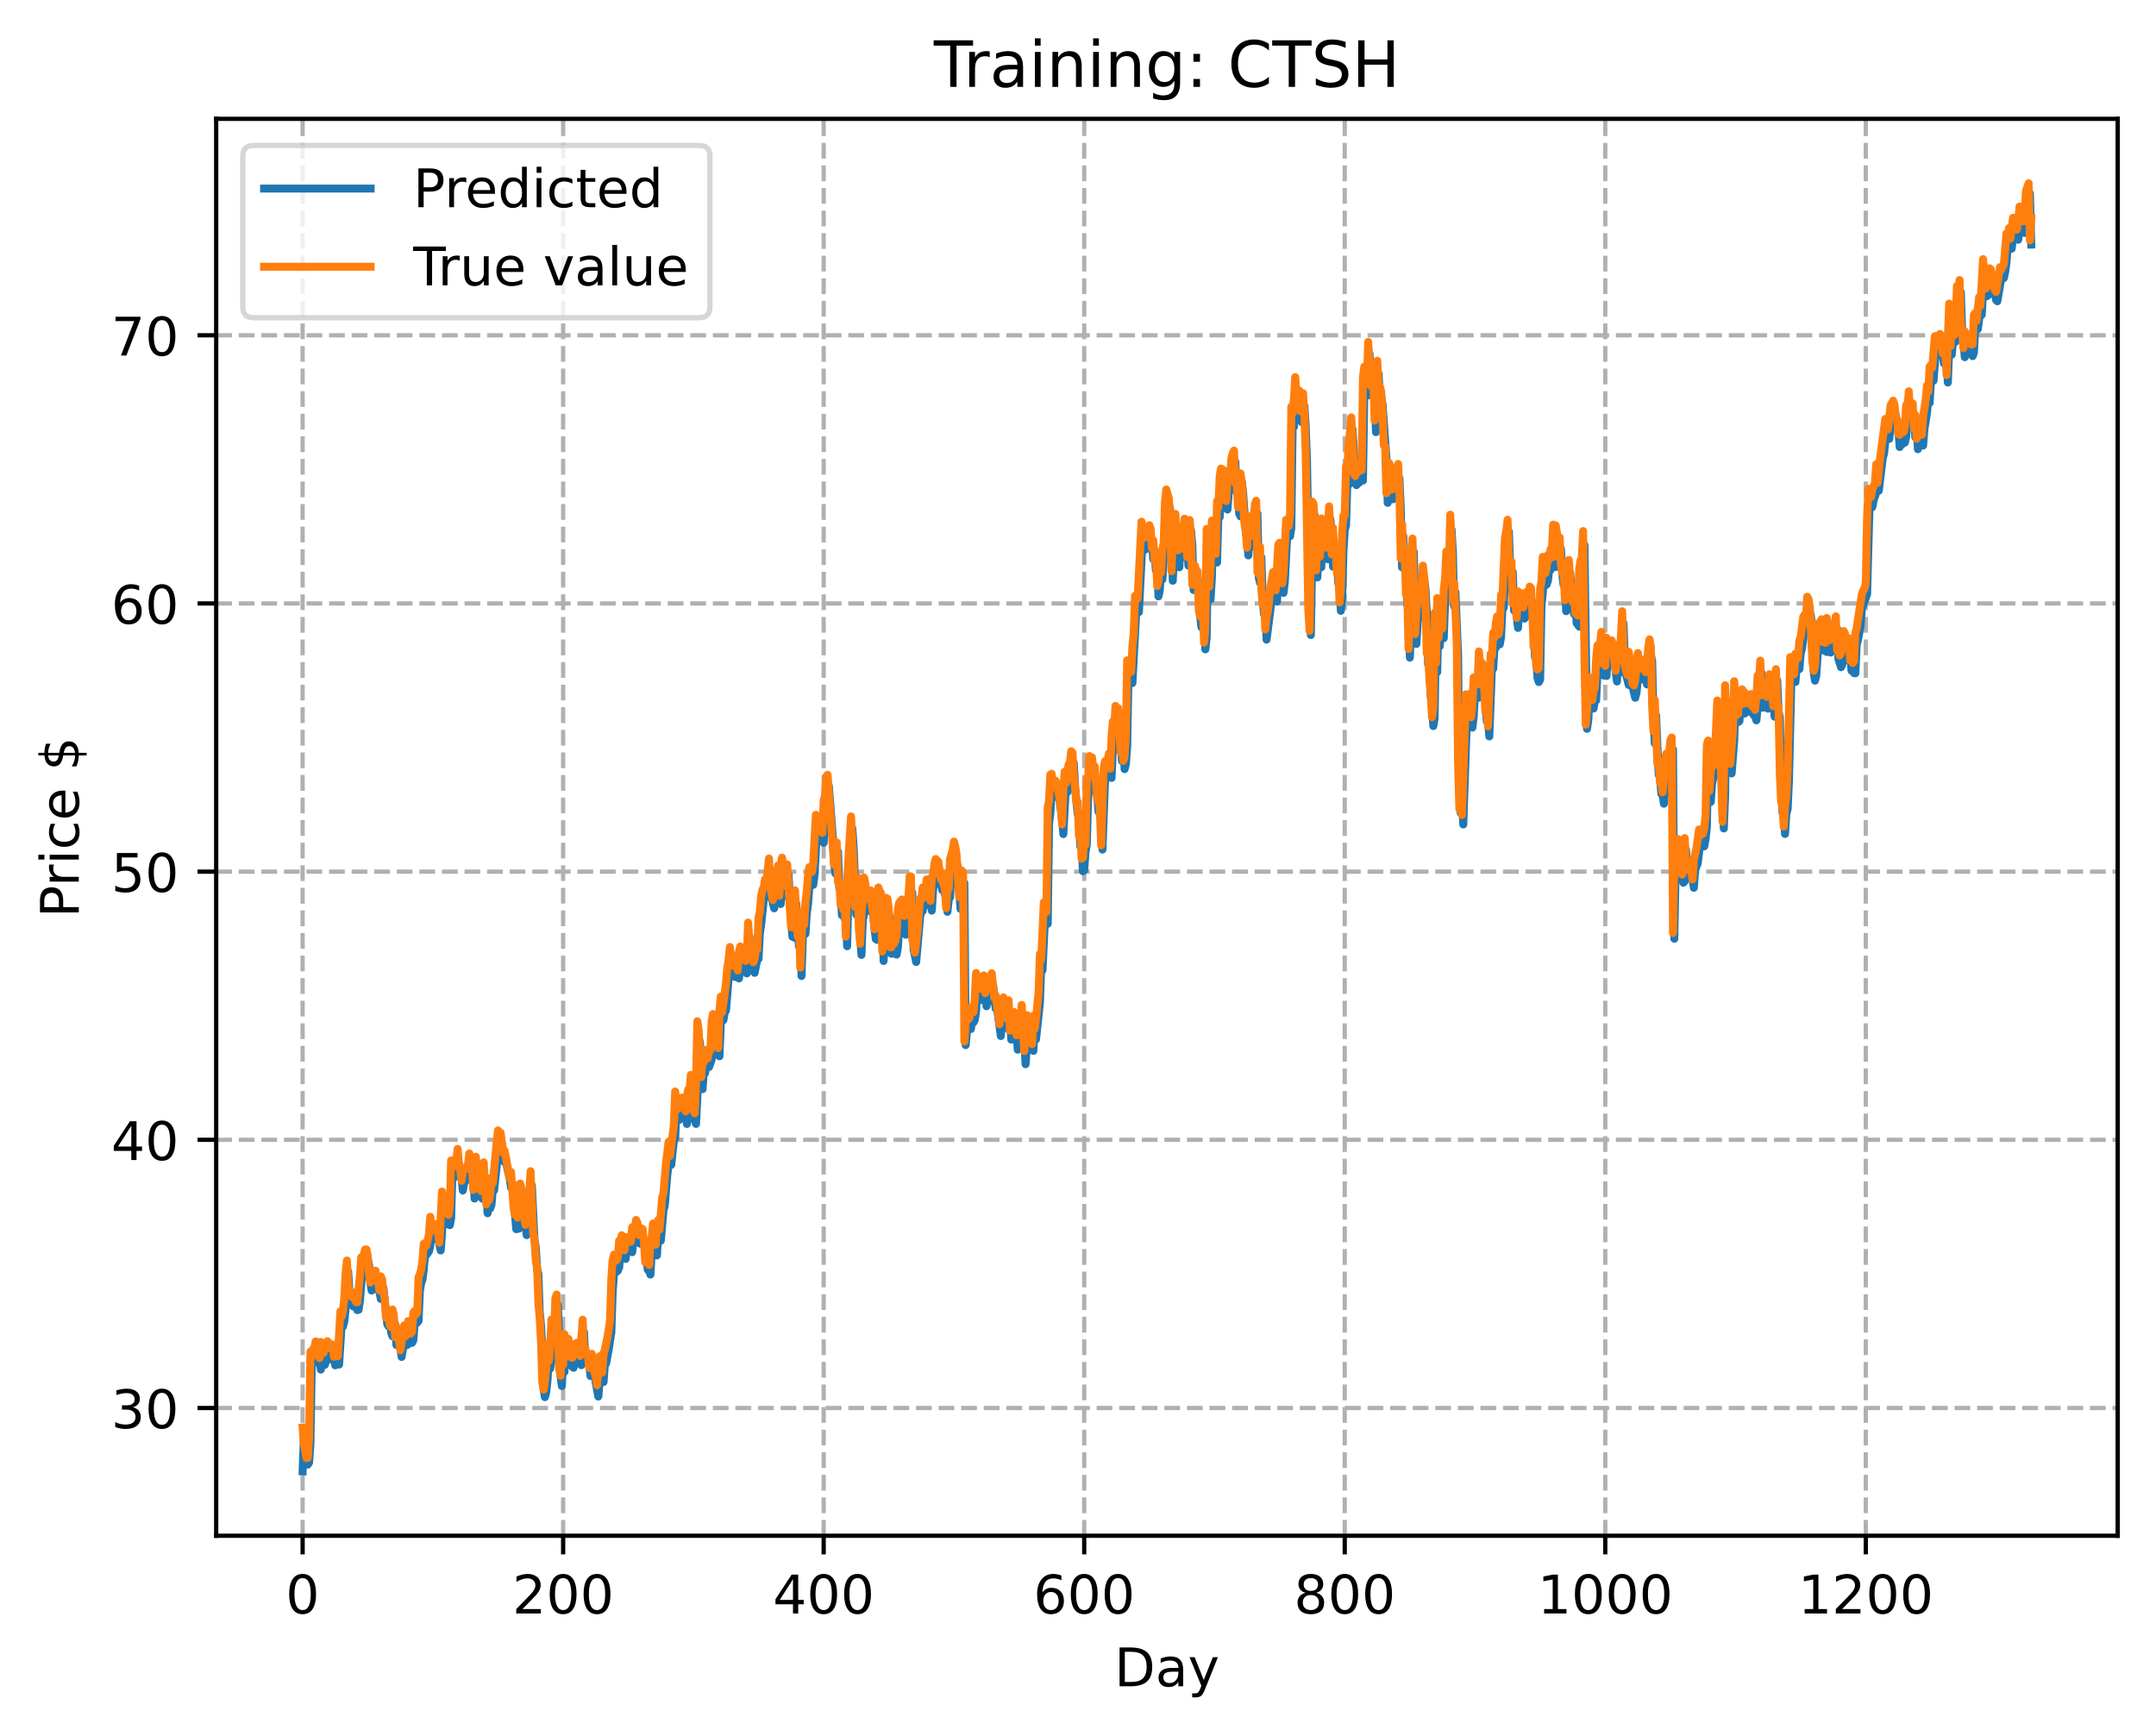 <?xml version="1.0" encoding="utf-8" standalone="no"?>
<!DOCTYPE svg PUBLIC "-//W3C//DTD SVG 1.1//EN"
  "http://www.w3.org/Graphics/SVG/1.1/DTD/svg11.dtd">
<!-- Created with matplotlib (https://matplotlib.org/) -->
<svg height="325.986pt" version="1.1" viewBox="0 0 404.923 325.986" width="404.923pt" xmlns="http://www.w3.org/2000/svg" xmlns:xlink="http://www.w3.org/1999/xlink">
 <defs>
  <style type="text/css">
*{stroke-linecap:butt;stroke-linejoin:round;}
  </style>
 </defs>
 <g id="figure_1">
  <g id="patch_1">
   <path d="M 0 325.986 
L 404.923 325.986 
L 404.923 0 
L 0 0 
z
" style="fill:#ffffff;"/>
  </g>
  <g id="axes_1">
   <g id="patch_2">
    <path d="M 40.603 288.43 
L 397.723 288.43 
L 397.723 22.318 
L 40.603 22.318 
z
" style="fill:#ffffff;"/>
   </g>
   <g id="matplotlib.axis_1">
    <g id="xtick_1">
     <g id="line2d_1">
      <path clip-path="url(#pe3159b322f)" d="M 56.836 288.43 
L 56.836 22.318 
" style="fill:none;stroke:#b0b0b0;stroke-dasharray:2.96,1.28;stroke-dashoffset:0;stroke-width:0.8;"/>
     </g>
     <g id="line2d_2">
      <defs>
       <path d="M 0 0 
L 0 3.5 
" id="m56243b7a49" style="stroke:#000000;stroke-width:0.8;"/>
      </defs>
      <g>
       <use style="stroke:#000000;stroke-width:0.8;" x="56.836" xlink:href="#m56243b7a49" y="288.43"/>
      </g>
     </g>
     <g id="text_1">
      <!-- 0 -->
      <defs>
       <path d="M 31.781 66.406 
Q 24.172 66.406 20.328 58.906 
Q 16.5 51.422 16.5 36.375 
Q 16.5 21.391 20.328 13.891 
Q 24.172 6.391 31.781 6.391 
Q 39.453 6.391 43.281 13.891 
Q 47.125 21.391 47.125 36.375 
Q 47.125 51.422 43.281 58.906 
Q 39.453 66.406 31.781 66.406 
z
M 31.781 74.219 
Q 44.047 74.219 50.516 64.516 
Q 56.984 54.828 56.984 36.375 
Q 56.984 17.969 50.516 8.266 
Q 44.047 -1.422 31.781 -1.422 
Q 19.531 -1.422 13.062 8.266 
Q 6.594 17.969 6.594 36.375 
Q 6.594 54.828 13.062 64.516 
Q 19.531 74.219 31.781 74.219 
z
" id="DejaVuSans-48"/>
      </defs>
      <g transform="translate(53.655 303.029)scale(0.1 -0.1)">
       <use xlink:href="#DejaVuSans-48"/>
      </g>
     </g>
    </g>
    <g id="xtick_2">
     <g id="line2d_3">
      <path clip-path="url(#pe3159b322f)" d="M 105.766 288.43 
L 105.766 22.318 
" style="fill:none;stroke:#b0b0b0;stroke-dasharray:2.96,1.28;stroke-dashoffset:0;stroke-width:0.8;"/>
     </g>
     <g id="line2d_4">
      <g>
       <use style="stroke:#000000;stroke-width:0.8;" x="105.766" xlink:href="#m56243b7a49" y="288.43"/>
      </g>
     </g>
     <g id="text_2">
      <!-- 200 -->
      <defs>
       <path d="M 19.188 8.297 
L 53.609 8.297 
L 53.609 0 
L 7.328 0 
L 7.328 8.297 
Q 12.938 14.109 22.625 23.891 
Q 32.328 33.688 34.812 36.531 
Q 39.547 41.844 41.422 45.531 
Q 43.312 49.219 43.312 52.781 
Q 43.312 58.594 39.234 62.25 
Q 35.156 65.922 28.609 65.922 
Q 23.969 65.922 18.812 64.312 
Q 13.672 62.703 7.812 59.422 
L 7.812 69.391 
Q 13.766 71.781 18.938 73 
Q 24.125 74.219 28.422 74.219 
Q 39.75 74.219 46.484 68.547 
Q 53.219 62.891 53.219 53.422 
Q 53.219 48.922 51.531 44.891 
Q 49.859 40.875 45.406 35.406 
Q 44.188 33.984 37.641 27.219 
Q 31.109 20.453 19.188 8.297 
z
" id="DejaVuSans-50"/>
      </defs>
      <g transform="translate(96.223 303.029)scale(0.1 -0.1)">
       <use xlink:href="#DejaVuSans-50"/>
       <use x="63.623" xlink:href="#DejaVuSans-48"/>
       <use x="127.246" xlink:href="#DejaVuSans-48"/>
      </g>
     </g>
    </g>
    <g id="xtick_3">
     <g id="line2d_5">
      <path clip-path="url(#pe3159b322f)" d="M 154.697 288.43 
L 154.697 22.318 
" style="fill:none;stroke:#b0b0b0;stroke-dasharray:2.96,1.28;stroke-dashoffset:0;stroke-width:0.8;"/>
     </g>
     <g id="line2d_6">
      <g>
       <use style="stroke:#000000;stroke-width:0.8;" x="154.697" xlink:href="#m56243b7a49" y="288.43"/>
      </g>
     </g>
     <g id="text_3">
      <!-- 400 -->
      <defs>
       <path d="M 37.797 64.312 
L 12.891 25.391 
L 37.797 25.391 
z
M 35.203 72.906 
L 47.609 72.906 
L 47.609 25.391 
L 58.016 25.391 
L 58.016 17.188 
L 47.609 17.188 
L 47.609 0 
L 37.797 0 
L 37.797 17.188 
L 4.891 17.188 
L 4.891 26.703 
z
" id="DejaVuSans-52"/>
      </defs>
      <g transform="translate(145.153 303.029)scale(0.1 -0.1)">
       <use xlink:href="#DejaVuSans-52"/>
       <use x="63.623" xlink:href="#DejaVuSans-48"/>
       <use x="127.246" xlink:href="#DejaVuSans-48"/>
      </g>
     </g>
    </g>
    <g id="xtick_4">
     <g id="line2d_7">
      <path clip-path="url(#pe3159b322f)" d="M 203.628 288.43 
L 203.628 22.318 
" style="fill:none;stroke:#b0b0b0;stroke-dasharray:2.96,1.28;stroke-dashoffset:0;stroke-width:0.8;"/>
     </g>
     <g id="line2d_8">
      <g>
       <use style="stroke:#000000;stroke-width:0.8;" x="203.628" xlink:href="#m56243b7a49" y="288.43"/>
      </g>
     </g>
     <g id="text_4">
      <!-- 600 -->
      <defs>
       <path d="M 33.016 40.375 
Q 26.375 40.375 22.484 35.828 
Q 18.609 31.297 18.609 23.391 
Q 18.609 15.531 22.484 10.953 
Q 26.375 6.391 33.016 6.391 
Q 39.656 6.391 43.531 10.953 
Q 47.406 15.531 47.406 23.391 
Q 47.406 31.297 43.531 35.828 
Q 39.656 40.375 33.016 40.375 
z
M 52.594 71.297 
L 52.594 62.312 
Q 48.875 64.062 45.094 64.984 
Q 41.312 65.922 37.594 65.922 
Q 27.828 65.922 22.672 59.328 
Q 17.531 52.734 16.797 39.406 
Q 19.672 43.656 24.016 45.922 
Q 28.375 48.188 33.594 48.188 
Q 44.578 48.188 50.953 41.516 
Q 57.328 34.859 57.328 23.391 
Q 57.328 12.156 50.688 5.359 
Q 44.047 -1.422 33.016 -1.422 
Q 20.359 -1.422 13.672 8.266 
Q 6.984 17.969 6.984 36.375 
Q 6.984 53.656 15.188 63.938 
Q 23.391 74.219 37.203 74.219 
Q 40.922 74.219 44.703 73.484 
Q 48.484 72.75 52.594 71.297 
z
" id="DejaVuSans-54"/>
      </defs>
      <g transform="translate(194.084 303.029)scale(0.1 -0.1)">
       <use xlink:href="#DejaVuSans-54"/>
       <use x="63.623" xlink:href="#DejaVuSans-48"/>
       <use x="127.246" xlink:href="#DejaVuSans-48"/>
      </g>
     </g>
    </g>
    <g id="xtick_5">
     <g id="line2d_9">
      <path clip-path="url(#pe3159b322f)" d="M 252.558 288.43 
L 252.558 22.318 
" style="fill:none;stroke:#b0b0b0;stroke-dasharray:2.96,1.28;stroke-dashoffset:0;stroke-width:0.8;"/>
     </g>
     <g id="line2d_10">
      <g>
       <use style="stroke:#000000;stroke-width:0.8;" x="252.558" xlink:href="#m56243b7a49" y="288.43"/>
      </g>
     </g>
     <g id="text_5">
      <!-- 800 -->
      <defs>
       <path d="M 31.781 34.625 
Q 24.75 34.625 20.719 30.859 
Q 16.703 27.094 16.703 20.516 
Q 16.703 13.922 20.719 10.156 
Q 24.75 6.391 31.781 6.391 
Q 38.812 6.391 42.859 10.172 
Q 46.922 13.969 46.922 20.516 
Q 46.922 27.094 42.891 30.859 
Q 38.875 34.625 31.781 34.625 
z
M 21.922 38.812 
Q 15.578 40.375 12.031 44.719 
Q 8.5 49.078 8.5 55.328 
Q 8.5 64.062 14.719 69.141 
Q 20.953 74.219 31.781 74.219 
Q 42.672 74.219 48.875 69.141 
Q 55.078 64.062 55.078 55.328 
Q 55.078 49.078 51.531 44.719 
Q 48 40.375 41.703 38.812 
Q 48.828 37.156 52.797 32.312 
Q 56.781 27.484 56.781 20.516 
Q 56.781 9.906 50.312 4.234 
Q 43.844 -1.422 31.781 -1.422 
Q 19.734 -1.422 13.25 4.234 
Q 6.781 9.906 6.781 20.516 
Q 6.781 27.484 10.781 32.312 
Q 14.797 37.156 21.922 38.812 
z
M 18.312 54.391 
Q 18.312 48.734 21.844 45.562 
Q 25.391 42.391 31.781 42.391 
Q 38.141 42.391 41.719 45.562 
Q 45.312 48.734 45.312 54.391 
Q 45.312 60.062 41.719 63.234 
Q 38.141 66.406 31.781 66.406 
Q 25.391 66.406 21.844 63.234 
Q 18.312 60.062 18.312 54.391 
z
" id="DejaVuSans-56"/>
      </defs>
      <g transform="translate(243.015 303.029)scale(0.1 -0.1)">
       <use xlink:href="#DejaVuSans-56"/>
       <use x="63.623" xlink:href="#DejaVuSans-48"/>
       <use x="127.246" xlink:href="#DejaVuSans-48"/>
      </g>
     </g>
    </g>
    <g id="xtick_6">
     <g id="line2d_11">
      <path clip-path="url(#pe3159b322f)" d="M 301.489 288.43 
L 301.489 22.318 
" style="fill:none;stroke:#b0b0b0;stroke-dasharray:2.96,1.28;stroke-dashoffset:0;stroke-width:0.8;"/>
     </g>
     <g id="line2d_12">
      <g>
       <use style="stroke:#000000;stroke-width:0.8;" x="301.489" xlink:href="#m56243b7a49" y="288.43"/>
      </g>
     </g>
     <g id="text_6">
      <!-- 1000 -->
      <defs>
       <path d="M 12.406 8.297 
L 28.516 8.297 
L 28.516 63.922 
L 10.984 60.406 
L 10.984 69.391 
L 28.422 72.906 
L 38.281 72.906 
L 38.281 8.297 
L 54.391 8.297 
L 54.391 0 
L 12.406 0 
z
" id="DejaVuSans-49"/>
      </defs>
      <g transform="translate(288.764 303.029)scale(0.1 -0.1)">
       <use xlink:href="#DejaVuSans-49"/>
       <use x="63.623" xlink:href="#DejaVuSans-48"/>
       <use x="127.246" xlink:href="#DejaVuSans-48"/>
       <use x="190.869" xlink:href="#DejaVuSans-48"/>
      </g>
     </g>
    </g>
    <g id="xtick_7">
     <g id="line2d_13">
      <path clip-path="url(#pe3159b322f)" d="M 350.419 288.43 
L 350.419 22.318 
" style="fill:none;stroke:#b0b0b0;stroke-dasharray:2.96,1.28;stroke-dashoffset:0;stroke-width:0.8;"/>
     </g>
     <g id="line2d_14">
      <g>
       <use style="stroke:#000000;stroke-width:0.8;" x="350.419" xlink:href="#m56243b7a49" y="288.43"/>
      </g>
     </g>
     <g id="text_7">
      <!-- 1200 -->
      <g transform="translate(337.694 303.029)scale(0.1 -0.1)">
       <use xlink:href="#DejaVuSans-49"/>
       <use x="63.623" xlink:href="#DejaVuSans-50"/>
       <use x="127.246" xlink:href="#DejaVuSans-48"/>
       <use x="190.869" xlink:href="#DejaVuSans-48"/>
      </g>
     </g>
    </g>
    <g id="text_8">
     <!-- Day -->
     <defs>
      <path d="M 19.672 64.797 
L 19.672 8.109 
L 31.594 8.109 
Q 46.688 8.109 53.688 14.938 
Q 60.688 21.781 60.688 36.531 
Q 60.688 51.172 53.688 57.984 
Q 46.688 64.797 31.594 64.797 
z
M 9.812 72.906 
L 30.078 72.906 
Q 51.266 72.906 61.172 64.094 
Q 71.094 55.281 71.094 36.531 
Q 71.094 17.672 61.125 8.828 
Q 51.172 0 30.078 0 
L 9.812 0 
z
" id="DejaVuSans-68"/>
      <path d="M 34.281 27.484 
Q 23.391 27.484 19.188 25 
Q 14.984 22.516 14.984 16.5 
Q 14.984 11.719 18.141 8.906 
Q 21.297 6.109 26.703 6.109 
Q 34.188 6.109 38.703 11.406 
Q 43.219 16.703 43.219 25.484 
L 43.219 27.484 
z
M 52.203 31.203 
L 52.203 0 
L 43.219 0 
L 43.219 8.297 
Q 40.141 3.328 35.547 0.953 
Q 30.953 -1.422 24.312 -1.422 
Q 15.922 -1.422 10.953 3.297 
Q 6 8.016 6 15.922 
Q 6 25.141 12.172 29.828 
Q 18.359 34.516 30.609 34.516 
L 43.219 34.516 
L 43.219 35.406 
Q 43.219 41.609 39.141 45 
Q 35.062 48.391 27.688 48.391 
Q 23 48.391 18.547 47.266 
Q 14.109 46.141 10.016 43.891 
L 10.016 52.203 
Q 14.938 54.109 19.578 55.047 
Q 24.219 56 28.609 56 
Q 40.484 56 46.344 49.844 
Q 52.203 43.703 52.203 31.203 
z
" id="DejaVuSans-97"/>
      <path d="M 32.172 -5.078 
Q 28.375 -14.844 24.75 -17.812 
Q 21.141 -20.797 15.094 -20.797 
L 7.906 -20.797 
L 7.906 -13.281 
L 13.188 -13.281 
Q 16.891 -13.281 18.938 -11.516 
Q 21 -9.766 23.484 -3.219 
L 25.094 0.875 
L 2.984 54.688 
L 12.5 54.688 
L 29.594 11.922 
L 46.688 54.688 
L 56.203 54.688 
z
" id="DejaVuSans-121"/>
     </defs>
     <g transform="translate(209.29 316.707)scale(0.1 -0.1)">
      <use xlink:href="#DejaVuSans-68"/>
      <use x="77.002" xlink:href="#DejaVuSans-97"/>
      <use x="138.281" xlink:href="#DejaVuSans-121"/>
     </g>
    </g>
   </g>
   <g id="matplotlib.axis_2">
    <g id="ytick_1">
     <g id="line2d_15">
      <path clip-path="url(#pe3159b322f)" d="M 40.603 264.438 
L 397.723 264.438 
" style="fill:none;stroke:#b0b0b0;stroke-dasharray:2.96,1.28;stroke-dashoffset:0;stroke-width:0.8;"/>
     </g>
     <g id="line2d_16">
      <defs>
       <path d="M 0 0 
L -3.5 0 
" id="mf009acc603" style="stroke:#000000;stroke-width:0.8;"/>
      </defs>
      <g>
       <use style="stroke:#000000;stroke-width:0.8;" x="40.603" xlink:href="#mf009acc603" y="264.438"/>
      </g>
     </g>
     <g id="text_9">
      <!-- 30 -->
      <defs>
       <path d="M 40.578 39.312 
Q 47.656 37.797 51.625 33 
Q 55.609 28.219 55.609 21.188 
Q 55.609 10.406 48.188 4.484 
Q 40.766 -1.422 27.094 -1.422 
Q 22.516 -1.422 17.656 -0.516 
Q 12.797 0.391 7.625 2.203 
L 7.625 11.719 
Q 11.719 9.328 16.594 8.109 
Q 21.484 6.891 26.812 6.891 
Q 36.078 6.891 40.938 10.547 
Q 45.797 14.203 45.797 21.188 
Q 45.797 27.641 41.281 31.266 
Q 36.766 34.906 28.719 34.906 
L 20.219 34.906 
L 20.219 43.016 
L 29.109 43.016 
Q 36.375 43.016 40.234 45.922 
Q 44.094 48.828 44.094 54.297 
Q 44.094 59.906 40.109 62.906 
Q 36.141 65.922 28.719 65.922 
Q 24.656 65.922 20.016 65.031 
Q 15.375 64.156 9.812 62.312 
L 9.812 71.094 
Q 15.438 72.656 20.344 73.438 
Q 25.25 74.219 29.594 74.219 
Q 40.828 74.219 47.359 69.109 
Q 53.906 64.016 53.906 55.328 
Q 53.906 49.266 50.438 45.094 
Q 46.969 40.922 40.578 39.312 
z
" id="DejaVuSans-51"/>
      </defs>
      <g transform="translate(20.878 268.237)scale(0.1 -0.1)">
       <use xlink:href="#DejaVuSans-51"/>
       <use x="63.623" xlink:href="#DejaVuSans-48"/>
      </g>
     </g>
    </g>
    <g id="ytick_2">
     <g id="line2d_17">
      <path clip-path="url(#pe3159b322f)" d="M 40.603 214.072 
L 397.723 214.072 
" style="fill:none;stroke:#b0b0b0;stroke-dasharray:2.96,1.28;stroke-dashoffset:0;stroke-width:0.8;"/>
     </g>
     <g id="line2d_18">
      <g>
       <use style="stroke:#000000;stroke-width:0.8;" x="40.603" xlink:href="#mf009acc603" y="214.072"/>
      </g>
     </g>
     <g id="text_10">
      <!-- 40 -->
      <g transform="translate(20.878 217.871)scale(0.1 -0.1)">
       <use xlink:href="#DejaVuSans-52"/>
       <use x="63.623" xlink:href="#DejaVuSans-48"/>
      </g>
     </g>
    </g>
    <g id="ytick_3">
     <g id="line2d_19">
      <path clip-path="url(#pe3159b322f)" d="M 40.603 163.705 
L 397.723 163.705 
" style="fill:none;stroke:#b0b0b0;stroke-dasharray:2.96,1.28;stroke-dashoffset:0;stroke-width:0.8;"/>
     </g>
     <g id="line2d_20">
      <g>
       <use style="stroke:#000000;stroke-width:0.8;" x="40.603" xlink:href="#mf009acc603" y="163.705"/>
      </g>
     </g>
     <g id="text_11">
      <!-- 50 -->
      <defs>
       <path d="M 10.797 72.906 
L 49.516 72.906 
L 49.516 64.594 
L 19.828 64.594 
L 19.828 46.734 
Q 21.969 47.469 24.109 47.828 
Q 26.266 48.188 28.422 48.188 
Q 40.625 48.188 47.75 41.5 
Q 54.891 34.812 54.891 23.391 
Q 54.891 11.625 47.562 5.094 
Q 40.234 -1.422 26.906 -1.422 
Q 22.312 -1.422 17.547 -0.641 
Q 12.797 0.141 7.719 1.703 
L 7.719 11.625 
Q 12.109 9.234 16.797 8.062 
Q 21.484 6.891 26.703 6.891 
Q 35.156 6.891 40.078 11.328 
Q 45.016 15.766 45.016 23.391 
Q 45.016 31 40.078 35.438 
Q 35.156 39.891 26.703 39.891 
Q 22.75 39.891 18.812 39.016 
Q 14.891 38.141 10.797 36.281 
z
" id="DejaVuSans-53"/>
      </defs>
      <g transform="translate(20.878 167.504)scale(0.1 -0.1)">
       <use xlink:href="#DejaVuSans-53"/>
       <use x="63.623" xlink:href="#DejaVuSans-48"/>
      </g>
     </g>
    </g>
    <g id="ytick_4">
     <g id="line2d_21">
      <path clip-path="url(#pe3159b322f)" d="M 40.603 113.339 
L 397.723 113.339 
" style="fill:none;stroke:#b0b0b0;stroke-dasharray:2.96,1.28;stroke-dashoffset:0;stroke-width:0.8;"/>
     </g>
     <g id="line2d_22">
      <g>
       <use style="stroke:#000000;stroke-width:0.8;" x="40.603" xlink:href="#mf009acc603" y="113.339"/>
      </g>
     </g>
     <g id="text_12">
      <!-- 60 -->
      <g transform="translate(20.878 117.138)scale(0.1 -0.1)">
       <use xlink:href="#DejaVuSans-54"/>
       <use x="63.623" xlink:href="#DejaVuSans-48"/>
      </g>
     </g>
    </g>
    <g id="ytick_5">
     <g id="line2d_23">
      <path clip-path="url(#pe3159b322f)" d="M 40.603 62.972 
L 397.723 62.972 
" style="fill:none;stroke:#b0b0b0;stroke-dasharray:2.96,1.28;stroke-dashoffset:0;stroke-width:0.8;"/>
     </g>
     <g id="line2d_24">
      <g>
       <use style="stroke:#000000;stroke-width:0.8;" x="40.603" xlink:href="#mf009acc603" y="62.972"/>
      </g>
     </g>
     <g id="text_13">
      <!-- 70 -->
      <defs>
       <path d="M 8.203 72.906 
L 55.078 72.906 
L 55.078 68.703 
L 28.609 0 
L 18.312 0 
L 43.219 64.594 
L 8.203 64.594 
z
" id="DejaVuSans-55"/>
      </defs>
      <g transform="translate(20.878 66.771)scale(0.1 -0.1)">
       <use xlink:href="#DejaVuSans-55"/>
       <use x="63.623" xlink:href="#DejaVuSans-48"/>
      </g>
     </g>
    </g>
    <g id="text_14">
     <!-- Price $ -->
     <defs>
      <path d="M 19.672 64.797 
L 19.672 37.406 
L 32.078 37.406 
Q 38.969 37.406 42.719 40.969 
Q 46.484 44.531 46.484 51.125 
Q 46.484 57.672 42.719 61.234 
Q 38.969 64.797 32.078 64.797 
z
M 9.812 72.906 
L 32.078 72.906 
Q 44.344 72.906 50.609 67.359 
Q 56.891 61.812 56.891 51.125 
Q 56.891 40.328 50.609 34.812 
Q 44.344 29.297 32.078 29.297 
L 19.672 29.297 
L 19.672 0 
L 9.812 0 
z
" id="DejaVuSans-80"/>
      <path d="M 41.109 46.297 
Q 39.594 47.172 37.812 47.578 
Q 36.031 48 33.891 48 
Q 26.266 48 22.188 43.047 
Q 18.109 38.094 18.109 28.812 
L 18.109 0 
L 9.078 0 
L 9.078 54.688 
L 18.109 54.688 
L 18.109 46.188 
Q 20.953 51.172 25.484 53.578 
Q 30.031 56 36.531 56 
Q 37.453 56 38.578 55.875 
Q 39.703 55.766 41.062 55.516 
z
" id="DejaVuSans-114"/>
      <path d="M 9.422 54.688 
L 18.406 54.688 
L 18.406 0 
L 9.422 0 
z
M 9.422 75.984 
L 18.406 75.984 
L 18.406 64.594 
L 9.422 64.594 
z
" id="DejaVuSans-105"/>
      <path d="M 48.781 52.594 
L 48.781 44.188 
Q 44.969 46.297 41.141 47.344 
Q 37.312 48.391 33.406 48.391 
Q 24.656 48.391 19.812 42.844 
Q 14.984 37.312 14.984 27.297 
Q 14.984 17.281 19.812 11.734 
Q 24.656 6.203 33.406 6.203 
Q 37.312 6.203 41.141 7.25 
Q 44.969 8.297 48.781 10.406 
L 48.781 2.094 
Q 45.016 0.344 40.984 -0.531 
Q 36.969 -1.422 32.422 -1.422 
Q 20.062 -1.422 12.781 6.344 
Q 5.516 14.109 5.516 27.297 
Q 5.516 40.672 12.859 48.328 
Q 20.219 56 33.016 56 
Q 37.156 56 41.109 55.141 
Q 45.062 54.297 48.781 52.594 
z
" id="DejaVuSans-99"/>
      <path d="M 56.203 29.594 
L 56.203 25.203 
L 14.891 25.203 
Q 15.484 15.922 20.484 11.062 
Q 25.484 6.203 34.422 6.203 
Q 39.594 6.203 44.453 7.469 
Q 49.312 8.734 54.109 11.281 
L 54.109 2.781 
Q 49.266 0.734 44.188 -0.344 
Q 39.109 -1.422 33.891 -1.422 
Q 20.797 -1.422 13.156 6.188 
Q 5.516 13.812 5.516 26.812 
Q 5.516 40.234 12.766 48.109 
Q 20.016 56 32.328 56 
Q 43.359 56 49.781 48.891 
Q 56.203 41.797 56.203 29.594 
z
M 47.219 32.234 
Q 47.125 39.594 43.094 43.984 
Q 39.062 48.391 32.422 48.391 
Q 24.906 48.391 20.391 44.141 
Q 15.875 39.891 15.188 32.172 
z
" id="DejaVuSans-101"/>
      <path id="DejaVuSans-32"/>
      <path d="M 33.797 -14.703 
L 28.906 -14.703 
L 28.859 0 
Q 23.734 0.094 18.609 1.188 
Q 13.484 2.297 8.297 4.5 
L 8.297 13.281 
Q 13.281 10.156 18.375 8.562 
Q 23.484 6.984 28.906 6.938 
L 28.906 29.203 
Q 18.109 30.953 13.203 35.156 
Q 8.297 39.359 8.297 46.688 
Q 8.297 54.641 13.625 59.219 
Q 18.953 63.812 28.906 64.5 
L 28.906 75.984 
L 33.797 75.984 
L 33.797 64.656 
Q 38.328 64.453 42.578 63.688 
Q 46.828 62.938 50.875 61.625 
L 50.875 53.078 
Q 46.828 55.125 42.547 56.25 
Q 38.281 57.375 33.797 57.562 
L 33.797 36.719 
Q 44.875 35.016 50.094 30.609 
Q 55.328 26.219 55.328 18.609 
Q 55.328 10.359 49.781 5.594 
Q 44.234 0.828 33.797 0.094 
z
M 28.906 37.594 
L 28.906 57.625 
Q 23.25 56.984 20.266 54.391 
Q 17.281 51.812 17.281 47.516 
Q 17.281 43.312 20.031 40.969 
Q 22.797 38.625 28.906 37.594 
z
M 33.797 28.219 
L 33.797 7.078 
Q 39.984 7.906 43.141 10.594 
Q 46.297 13.281 46.297 17.672 
Q 46.297 21.969 43.281 24.5 
Q 40.281 27.047 33.797 28.219 
z
" id="DejaVuSans-36"/>
     </defs>
     <g transform="translate(14.798 172.342)rotate(-90)scale(0.1 -0.1)">
      <use xlink:href="#DejaVuSans-80"/>
      <use x="58.553" xlink:href="#DejaVuSans-114"/>
      <use x="99.666" xlink:href="#DejaVuSans-105"/>
      <use x="127.449" xlink:href="#DejaVuSans-99"/>
      <use x="182.43" xlink:href="#DejaVuSans-101"/>
      <use x="243.953" xlink:href="#DejaVuSans-32"/>
      <use x="275.74" xlink:href="#DejaVuSans-36"/>
     </g>
    </g>
   </g>
   <g id="line2d_25">
    <path clip-path="url(#pe3159b322f)" d="M 56.836 276.334 
L 57.081 269.804 
L 57.325 273.599 
L 57.57 274.705 
L 57.814 275.067 
L 58.059 274.653 
L 58.304 271.105 
L 58.548 256.534 
L 58.793 255.982 
L 59.038 255.096 
L 59.282 255.08 
L 59.527 254.114 
L 59.772 254.211 
L 60.261 257.226 
L 60.506 254.554 
L 60.75 255.23 
L 60.995 256.35 
L 61.24 255.681 
L 61.484 254.542 
L 61.729 254.255 
L 61.974 254.426 
L 62.218 255.297 
L 62.463 255.387 
L 62.708 254.489 
L 62.952 256.432 
L 63.197 255.483 
L 63.441 255.63 
L 63.686 256.285 
L 64.175 248.561 
L 64.42 249.138 
L 64.665 248.196 
L 64.909 245.804 
L 65.399 238.84 
L 65.643 243.083 
L 65.888 244.306 
L 66.133 244.583 
L 66.377 245.369 
L 66.622 244.628 
L 66.867 244.936 
L 67.111 246.055 
L 67.356 245.986 
L 67.601 244.207 
L 68.09 238.306 
L 68.335 238.371 
L 68.824 236.495 
L 69.069 236.53 
L 69.313 237.598 
L 69.558 240.852 
L 69.802 242.379 
L 70.047 241.614 
L 70.292 242.142 
L 70.536 241.806 
L 70.781 240.652 
L 71.026 242.117 
L 71.27 242.573 
L 71.515 243.966 
L 71.76 241.679 
L 72.004 241.923 
L 72.738 248.724 
L 72.983 249.101 
L 73.228 247.911 
L 73.472 250.316 
L 73.717 250.969 
L 73.962 248.081 
L 74.206 248.714 
L 74.451 252.611 
L 74.696 251.314 
L 74.94 251.341 
L 75.429 254.854 
L 75.919 251.891 
L 76.163 250.086 
L 76.408 252.647 
L 76.653 252.464 
L 76.897 250.553 
L 77.142 250.869 
L 77.387 252.198 
L 77.631 251.729 
L 77.876 248.579 
L 78.121 247.994 
L 78.365 248.418 
L 78.61 248.094 
L 78.855 242.506 
L 79.099 240.985 
L 79.344 240.324 
L 79.589 238.411 
L 79.833 235.471 
L 80.078 235.713 
L 80.567 235.017 
L 80.812 233.939 
L 81.056 231.002 
L 81.301 232.778 
L 81.546 231.871 
L 81.79 232.035 
L 82.035 232.783 
L 82.28 232.449 
L 82.769 234.846 
L 83.014 231.704 
L 83.258 225.926 
L 83.503 227.913 
L 83.748 227.721 
L 83.992 227.153 
L 84.237 229.995 
L 84.482 230.105 
L 84.726 228.802 
L 84.971 220.166 
L 85.216 219.73 
L 85.46 221.047 
L 85.705 220.831 
L 85.95 219.246 
L 86.194 218.512 
L 86.439 220.495 
L 86.684 221.203 
L 86.928 223.595 
L 87.173 222.198 
L 87.662 221.493 
L 87.907 221.184 
L 88.151 220.492 
L 88.396 218.984 
L 88.641 221.649 
L 88.885 220.029 
L 89.13 225.101 
L 89.375 220.295 
L 89.619 219.205 
L 89.864 222.769 
L 90.109 224.446 
L 90.353 224.703 
L 90.598 225.136 
L 90.843 224.43 
L 91.087 221.106 
L 91.332 223.42 
L 91.577 227.861 
L 91.821 225.517 
L 92.066 226.969 
L 92.311 226.271 
L 92.555 223.37 
L 92.8 223.551 
L 93.534 216.683 
L 93.778 214.38 
L 94.023 214.931 
L 94.268 214.922 
L 94.512 216.256 
L 94.757 218.244 
L 95.002 217.458 
L 95.246 219.226 
L 95.736 221.38 
L 95.98 223.076 
L 96.225 222.235 
L 96.959 230.86 
L 97.204 229.734 
L 97.448 230.77 
L 97.693 225.149 
L 97.938 224.291 
L 98.182 225.107 
L 98.427 228.688 
L 98.672 229.423 
L 98.916 231.975 
L 99.161 229.861 
L 99.405 230.213 
L 99.895 222.664 
L 100.384 232.905 
L 100.629 234.306 
L 100.873 238.422 
L 101.118 239.234 
L 101.363 246.345 
L 101.607 248.929 
L 101.852 253.308 
L 102.097 260.916 
L 102.341 262.404 
L 102.586 261.5 
L 102.831 259.252 
L 103.075 254.673 
L 103.32 257.066 
L 103.565 255.768 
L 103.809 250.034 
L 104.054 252.665 
L 104.299 253.577 
L 104.543 246.525 
L 104.788 245.128 
L 105.277 258.433 
L 105.522 260.31 
L 105.766 255.319 
L 106.011 257.671 
L 106.256 253.291 
L 106.5 254.938 
L 106.745 254.885 
L 106.99 253.267 
L 107.234 255.964 
L 107.479 256.681 
L 107.724 256.878 
L 108.213 254.273 
L 108.458 254.127 
L 108.702 254.531 
L 108.947 254.34 
L 109.192 256.4 
L 109.681 250.162 
L 109.926 255.423 
L 110.17 254.967 
L 110.415 255.879 
L 110.66 256.174 
L 110.904 258.44 
L 111.149 257.633 
L 111.393 256.383 
L 111.638 257.498 
L 111.883 259.689 
L 112.372 262.289 
L 112.861 256.601 
L 113.351 259.565 
L 113.595 256.37 
L 113.84 256.069 
L 114.329 253.388 
L 114.819 250.241 
L 115.063 242.597 
L 115.308 239.355 
L 115.553 238.406 
L 115.797 238.856 
L 116.042 238.645 
L 116.287 238.05 
L 116.531 235.144 
L 116.776 234.993 
L 117.02 233.929 
L 117.51 236.447 
L 117.754 234.272 
L 117.999 234.231 
L 118.488 235.054 
L 118.733 235.176 
L 118.978 232.746 
L 119.222 232.484 
L 119.467 232.854 
L 119.712 231.296 
L 119.956 231.485 
L 120.201 233.575 
L 120.446 232.94 
L 120.69 232.831 
L 120.935 233.037 
L 121.669 238.511 
L 121.914 238.688 
L 122.158 239.382 
L 122.403 235.192 
L 122.648 234.56 
L 122.892 231.756 
L 123.137 232.281 
L 123.381 235.782 
L 123.626 231.832 
L 123.871 231.232 
L 124.115 233.011 
L 124.605 227.324 
L 124.849 226.444 
L 125.339 220.606 
L 125.828 216.716 
L 126.073 218.775 
L 126.562 214.189 
L 126.807 213.874 
L 127.051 208.034 
L 127.541 210.338 
L 127.785 209.789 
L 128.03 208.7 
L 128.275 208.454 
L 128.519 208.499 
L 128.764 209.262 
L 129.008 211.094 
L 129.253 208.208 
L 129.498 206.835 
L 129.742 207.3 
L 129.987 204.337 
L 130.232 206.073 
L 130.476 210.392 
L 130.721 211.086 
L 130.966 206.18 
L 131.21 194.728 
L 131.455 195.92 
L 131.944 204.564 
L 132.189 201.325 
L 132.434 201.518 
L 132.678 199.746 
L 132.923 199.662 
L 133.168 200.402 
L 133.657 199.025 
L 133.902 194.212 
L 134.146 192.546 
L 134.391 196.569 
L 134.636 198.092 
L 134.88 197.043 
L 135.125 198.384 
L 135.369 192.363 
L 135.614 189.399 
L 135.859 191.606 
L 136.103 190.201 
L 136.348 189.78 
L 136.837 183.837 
L 137.082 182.756 
L 137.327 180.277 
L 137.571 182.138 
L 137.816 182.477 
L 138.061 183.489 
L 138.305 181.723 
L 138.55 183.139 
L 138.795 183.762 
L 139.039 180.944 
L 139.284 179.812 
L 139.529 181.332 
L 139.773 181.551 
L 140.018 181.318 
L 140.263 182.818 
L 140.507 180.723 
L 140.752 175.859 
L 140.996 178.956 
L 141.241 178.844 
L 141.486 181.927 
L 141.73 182.71 
L 142.22 180.169 
L 142.464 180.105 
L 142.709 175.328 
L 142.954 173.659 
L 143.443 169.002 
L 143.688 168.456 
L 143.932 167.224 
L 144.177 167.891 
L 144.666 163.253 
L 144.911 168.579 
L 145.4 170.594 
L 145.89 165.739 
L 146.134 166.759 
L 146.379 164.625 
L 146.624 169.789 
L 146.868 165.197 
L 147.113 163.466 
L 147.847 168.424 
L 148.091 164.232 
L 148.581 172.736 
L 148.825 175.933 
L 149.07 174.315 
L 149.315 176.16 
L 149.559 169.754 
L 150.049 177.767 
L 150.293 172.888 
L 150.538 183.31 
L 150.783 175.911 
L 151.027 173.97 
L 151.272 175.394 
L 151.517 171.621 
L 151.761 169.803 
L 152.006 166.574 
L 152.251 165.25 
L 152.74 166.188 
L 152.984 164.293 
L 153.474 155.304 
L 153.718 157.406 
L 153.963 157.282 
L 154.208 157.854 
L 154.452 155.556 
L 154.697 158.294 
L 154.942 152.68 
L 155.186 151.504 
L 155.431 148.491 
L 155.676 147.635 
L 156.41 157.111 
L 156.654 162.146 
L 156.899 164.054 
L 157.144 160.136 
L 157.388 159.951 
L 157.633 166.851 
L 157.878 167.457 
L 158.122 171.878 
L 158.367 169.964 
L 158.612 172.447 
L 158.856 170.568 
L 159.101 177.713 
L 159.345 167.752 
L 160.079 155.576 
L 160.324 159.014 
L 160.813 171.768 
L 161.303 167.176 
L 161.547 175.977 
L 161.792 179.341 
L 162.037 172.827 
L 162.281 171.739 
L 162.526 167.176 
L 162.771 168.216 
L 163.015 170.847 
L 163.26 170.111 
L 163.505 171.189 
L 163.749 169.024 
L 164.239 174.362 
L 164.483 176.369 
L 164.728 176.509 
L 164.972 173.316 
L 165.217 168.343 
L 165.462 170.431 
L 165.706 169.862 
L 165.951 180.484 
L 166.196 176.322 
L 166.44 176.92 
L 166.685 171.585 
L 166.93 171.53 
L 167.174 172.8 
L 167.419 179.122 
L 167.664 179.076 
L 167.908 178.545 
L 168.153 179.147 
L 168.398 179.286 
L 168.642 177.891 
L 168.887 173.528 
L 169.132 171.575 
L 169.376 170.999 
L 169.621 171.398 
L 170.11 175.555 
L 170.355 172.968 
L 170.6 172.991 
L 170.844 171.652 
L 171.089 167.841 
L 171.333 167.654 
L 171.578 178.291 
L 172.067 180.67 
L 172.801 172.378 
L 173.046 170.824 
L 173.291 171.094 
L 173.535 169.166 
L 173.78 168.808 
L 174.025 169.947 
L 174.269 167.33 
L 174.759 169.26 
L 175.003 171.02 
L 175.248 166.997 
L 175.493 166.123 
L 175.982 163.731 
L 176.227 163.569 
L 176.471 163.584 
L 176.96 167.171 
L 177.205 165.362 
L 177.45 167.964 
L 177.694 168.265 
L 177.939 171.245 
L 178.184 168.966 
L 178.428 168.525 
L 178.673 163.492 
L 179.162 161.82 
L 179.407 160.672 
L 179.896 162.957 
L 180.386 170.69 
L 180.63 169.305 
L 180.875 165.639 
L 181.12 165.871 
L 181.364 196.287 
L 181.609 193.682 
L 181.854 193.074 
L 182.098 193.021 
L 182.343 193.261 
L 182.588 191.745 
L 182.832 192.017 
L 183.077 191.593 
L 183.321 189.876 
L 183.566 185.204 
L 183.811 186.087 
L 184.055 186.409 
L 184.3 186.191 
L 184.545 187.873 
L 184.789 187.54 
L 185.034 185.402 
L 185.279 188.986 
L 185.768 186.833 
L 186.013 186.72 
L 186.257 186.317 
L 186.502 184.954 
L 186.991 189.401 
L 187.236 189.21 
L 187.97 194.576 
L 188.215 191.346 
L 188.459 192.1 
L 188.704 189.767 
L 189.193 193.035 
L 189.438 193.343 
L 189.682 190.478 
L 189.927 195.254 
L 190.172 192.502 
L 190.416 193.804 
L 190.661 192.371 
L 190.906 194.116 
L 191.15 197.148 
L 191.395 195.062 
L 191.64 195.21 
L 191.884 196.069 
L 192.129 190.655 
L 192.618 199.876 
L 193.108 192.957 
L 193.597 195.571 
L 193.842 195.285 
L 194.086 197.366 
L 194.331 192.683 
L 194.575 195.219 
L 195.309 188.326 
L 195.554 181.378 
L 195.799 182.235 
L 196.288 171.768 
L 196.533 171.015 
L 196.777 173.505 
L 197.022 154.756 
L 197.267 152.78 
L 197.511 147.893 
L 197.756 147.285 
L 198.001 149.658 
L 198.245 149.524 
L 198.49 148.454 
L 198.735 149.629 
L 198.979 150.129 
L 199.469 153.818 
L 199.713 156.649 
L 200.203 147.275 
L 200.447 148.773 
L 200.692 147.674 
L 200.936 145.745 
L 201.181 145.417 
L 201.426 143.615 
L 201.67 143.301 
L 201.915 147.865 
L 202.404 152.846 
L 202.649 152.725 
L 202.894 158.986 
L 203.138 158.179 
L 203.383 163.627 
L 203.628 163.474 
L 203.872 160.021 
L 204.117 158.578 
L 204.362 149.766 
L 204.606 147.92 
L 204.851 144.551 
L 205.34 144.192 
L 205.585 146.098 
L 205.83 146.157 
L 206.319 152.446 
L 206.563 152.881 
L 206.808 153.647 
L 207.053 159.559 
L 207.542 146.599 
L 208.031 144.998 
L 208.276 145.363 
L 208.521 143.836 
L 208.765 146.104 
L 209.01 140.669 
L 209.255 137.797 
L 209.499 139.034 
L 209.744 135.004 
L 209.989 135.109 
L 210.233 134.964 
L 210.723 142.921 
L 210.967 138.269 
L 211.212 144.45 
L 211.457 143.479 
L 211.701 140.157 
L 211.946 126.799 
L 212.191 127 
L 212.435 128.198 
L 212.68 128.293 
L 213.414 114.625 
L 213.658 113.549 
L 213.903 114.951 
L 214.637 100.371 
L 214.882 103.134 
L 215.126 103.209 
L 215.616 101.333 
L 215.86 102.555 
L 216.105 101.121 
L 216.35 101.629 
L 216.594 105.034 
L 216.839 103.378 
L 217.084 107.097 
L 217.328 106.129 
L 217.573 112.005 
L 217.818 110.887 
L 218.062 107.231 
L 218.307 108.841 
L 218.551 105.17 
L 218.796 103.766 
L 219.041 96.958 
L 219.285 94.134 
L 219.53 94.676 
L 219.775 95.958 
L 220.019 100.27 
L 220.264 109.071 
L 220.509 102.984 
L 220.998 98.754 
L 221.487 106.545 
L 221.732 102.209 
L 221.977 104.352 
L 222.221 104.59 
L 222.711 99.597 
L 222.955 101.246 
L 223.2 106.229 
L 223.689 99.598 
L 223.934 102.463 
L 224.179 110.814 
L 224.668 108.257 
L 224.912 109.084 
L 225.157 109.155 
L 225.402 115.728 
L 225.646 117.811 
L 225.891 113.983 
L 226.136 115.658 
L 226.38 121.957 
L 226.625 119.771 
L 226.87 102.561 
L 227.114 109.988 
L 227.359 112.567 
L 227.604 108.49 
L 227.848 100.027 
L 228.582 105.642 
L 228.827 96.413 
L 229.072 97.128 
L 229.316 92.29 
L 229.561 90.093 
L 229.806 90.041 
L 230.05 90.324 
L 230.295 91.605 
L 230.539 95.692 
L 230.784 92.239 
L 231.029 91.038 
L 231.273 91.504 
L 231.518 88.313 
L 232.007 86.736 
L 232.252 92.496 
L 232.497 92.115 
L 232.741 96.485 
L 232.986 96.985 
L 233.231 90.471 
L 233.475 92.588 
L 233.965 99.775 
L 234.209 101.24 
L 234.454 104.317 
L 234.699 99.151 
L 234.943 102.72 
L 235.188 99.513 
L 235.433 98.973 
L 235.677 99.935 
L 235.922 97.408 
L 236.167 96.471 
L 236.411 108.443 
L 236.656 109.467 
L 236.9 104.679 
L 237.145 112.199 
L 237.39 115.345 
L 237.634 114.103 
L 237.879 120.135 
L 238.858 112.458 
L 239.102 111.418 
L 239.347 109.597 
L 239.592 112.193 
L 239.836 112.981 
L 240.326 104.573 
L 240.57 104.47 
L 241.06 111.339 
L 241.304 109.353 
L 241.794 99.758 
L 242.038 99.881 
L 242.283 100.717 
L 242.527 99.15 
L 242.772 79.534 
L 243.017 80.18 
L 243.506 73.243 
L 243.751 76.44 
L 243.995 77.666 
L 244.24 75.139 
L 244.485 79.276 
L 244.729 77.122 
L 244.974 76.27 
L 245.219 80.061 
L 245.463 86.164 
L 245.953 114.787 
L 246.197 119.264 
L 246.442 104.572 
L 246.687 96.737 
L 246.931 96.826 
L 247.176 100.39 
L 247.421 108.446 
L 247.665 102.485 
L 247.91 101.024 
L 248.155 106.542 
L 248.399 99.536 
L 248.644 104.275 
L 248.888 102.089 
L 249.133 101.611 
L 249.378 105.038 
L 249.867 97.546 
L 250.112 100.707 
L 250.356 106.433 
L 250.601 101.961 
L 250.846 105.982 
L 251.09 104.386 
L 251.335 109.55 
L 251.58 109.443 
L 251.824 114.725 
L 252.069 112.45 
L 252.314 103.576 
L 252.558 99.471 
L 252.803 98.691 
L 253.048 90.543 
L 253.292 91.048 
L 253.537 85.639 
L 253.782 83.913 
L 254.026 80.66 
L 254.271 84.457 
L 254.515 90.693 
L 254.76 91.112 
L 255.005 90.485 
L 255.249 90.659 
L 255.739 88.968 
L 255.983 90.254 
L 256.228 74.061 
L 256.473 71.205 
L 256.962 74.254 
L 257.207 66.422 
L 257.696 74.208 
L 257.941 73.268 
L 258.185 74.245 
L 258.43 81.162 
L 258.675 79.846 
L 258.919 70.187 
L 259.164 74.9 
L 259.409 74.57 
L 259.653 75.877 
L 260.387 86.092 
L 260.632 94.438 
L 260.876 89.252 
L 261.121 89.091 
L 261.366 89.823 
L 261.61 93.769 
L 261.855 92.73 
L 262.1 93.33 
L 262.344 92.072 
L 262.589 92.701 
L 262.834 89.866 
L 263.078 95.522 
L 263.323 106.559 
L 263.568 100.719 
L 263.812 105.308 
L 264.057 105.924 
L 264.302 113.623 
L 264.546 113.651 
L 264.791 123.51 
L 265.525 103.641 
L 266.014 120.939 
L 266.259 116.897 
L 266.993 111.905 
L 267.237 112.855 
L 267.482 108.777 
L 267.727 110.647 
L 267.971 115.081 
L 268.216 124.808 
L 268.461 124.253 
L 268.705 130.71 
L 268.95 132.299 
L 269.195 136.362 
L 269.439 134.945 
L 269.684 118.235 
L 269.929 126.231 
L 270.173 114.845 
L 270.418 121.337 
L 270.663 116.037 
L 270.907 118.98 
L 271.152 119.867 
L 271.397 113.137 
L 271.641 111.043 
L 271.886 106.227 
L 272.131 110.496 
L 272.375 108.768 
L 272.62 99.445 
L 272.864 103.662 
L 273.109 113.873 
L 273.354 111.223 
L 273.843 122.932 
L 274.088 145.235 
L 274.332 152.658 
L 274.577 149.507 
L 274.822 154.845 
L 275.311 140.621 
L 275.556 133.276 
L 275.8 136.272 
L 276.045 136.549 
L 276.29 132.535 
L 276.534 136.65 
L 276.779 134.631 
L 277.024 129.678 
L 277.268 130.348 
L 277.513 130.176 
L 277.758 131.033 
L 278.002 125.119 
L 278.247 127.136 
L 278.491 126.818 
L 278.736 127.134 
L 279.225 135.455 
L 279.47 135.416 
L 279.715 138.311 
L 280.204 125.191 
L 280.449 125.567 
L 280.693 121.412 
L 280.938 121.665 
L 281.427 117.756 
L 281.672 121.023 
L 281.917 119.695 
L 282.161 114.401 
L 282.406 114.186 
L 282.895 103.437 
L 283.385 99.848 
L 283.629 106.458 
L 283.874 109.364 
L 284.118 107.452 
L 284.363 114.658 
L 284.608 114.429 
L 284.852 115.64 
L 285.097 117.931 
L 285.342 113.612 
L 285.586 113.762 
L 285.831 114.893 
L 286.076 113.937 
L 286.32 116.18 
L 286.565 115.051 
L 286.81 115.711 
L 287.054 114.171 
L 287.299 114.735 
L 287.544 112.901 
L 287.788 112.978 
L 288.033 117.186 
L 288.278 123.399 
L 288.522 123.625 
L 288.767 127.355 
L 289.012 128.097 
L 289.256 127.638 
L 289.501 113.832 
L 289.746 111.441 
L 289.99 107.651 
L 290.235 109.954 
L 290.479 109.782 
L 290.724 109.044 
L 290.969 106.65 
L 291.213 107.058 
L 291.458 105.205 
L 291.703 105.253 
L 291.947 100.884 
L 292.192 106.487 
L 292.437 101.304 
L 292.926 104.124 
L 293.171 103.08 
L 293.415 107.695 
L 293.66 109.89 
L 293.905 108.912 
L 294.149 114.79 
L 294.394 113.762 
L 294.639 111.966 
L 294.883 107.523 
L 295.617 115.327 
L 295.862 112.884 
L 296.106 117.016 
L 296.596 117.692 
L 296.84 109.464 
L 297.085 107.621 
L 297.33 107.057 
L 297.574 102.352 
L 298.064 136.886 
L 298.308 135.189 
L 298.553 130.148 
L 298.798 129.306 
L 299.042 129.478 
L 299.287 133.072 
L 299.532 131.651 
L 299.776 131.549 
L 300.021 126.268 
L 300.266 123.729 
L 300.51 124.197 
L 300.755 123.198 
L 301 120.754 
L 301.244 126.904 
L 301.489 125.665 
L 301.734 126.955 
L 301.978 122.366 
L 302.223 123.882 
L 302.712 124.198 
L 302.957 122.38 
L 303.691 127.991 
L 303.935 123.181 
L 304.18 126.385 
L 304.425 124.843 
L 304.914 117.073 
L 305.159 123.716 
L 305.403 126.738 
L 305.893 128.645 
L 306.137 124.617 
L 306.382 126.011 
L 306.627 129.051 
L 307.116 131.05 
L 307.361 130.089 
L 307.85 124.952 
L 308.094 127.224 
L 308.339 127.638 
L 308.584 126.549 
L 309.073 126.429 
L 309.318 128.546 
L 309.562 127.852 
L 309.807 124.37 
L 310.052 122.952 
L 310.296 124.175 
L 310.541 134.913 
L 310.786 139.608 
L 311.03 134.299 
L 311.52 145.507 
L 311.764 145.678 
L 312.009 149.064 
L 312.254 149.169 
L 312.498 150.952 
L 313.232 144.107 
L 313.477 144.985 
L 313.722 143.708 
L 313.966 141.498 
L 314.211 140.767 
L 314.455 176.307 
L 314.7 163.556 
L 314.945 164.05 
L 315.189 160.845 
L 315.434 159.412 
L 315.679 163.806 
L 315.923 163.206 
L 316.168 165.787 
L 316.413 165.513 
L 316.657 159.611 
L 316.902 163.433 
L 317.147 164.85 
L 317.636 163.461 
L 318.125 166.737 
L 318.37 163.334 
L 318.859 162.147 
L 319.349 158.054 
L 319.593 158.818 
L 319.838 157.931 
L 320.082 158.956 
L 320.327 157.571 
L 320.572 155.41 
L 320.816 142.34 
L 321.061 141.803 
L 321.306 150.612 
L 321.55 147.168 
L 321.795 145.977 
L 322.04 145.763 
L 322.284 144.588 
L 322.774 134.009 
L 323.263 139.796 
L 323.752 155.598 
L 323.997 149.542 
L 324.242 131.557 
L 324.731 141.013 
L 324.976 144.654 
L 325.22 145.263 
L 325.71 139.066 
L 325.954 130.159 
L 326.199 133.986 
L 326.443 135.608 
L 326.688 135.44 
L 326.933 131.628 
L 327.177 133.426 
L 327.422 131.282 
L 327.667 134.017 
L 327.911 132.08 
L 328.401 133.676 
L 329.135 132.368 
L 329.379 134.33 
L 329.624 134.458 
L 329.869 135.297 
L 330.113 132.803 
L 330.358 128.997 
L 330.603 129.353 
L 330.847 126.379 
L 331.092 132.916 
L 331.337 132.054 
L 331.581 130.782 
L 331.826 130.893 
L 332.07 133.095 
L 332.315 132.863 
L 332.56 128.966 
L 332.804 132.717 
L 333.049 131.429 
L 333.294 134.608 
L 333.538 132.556 
L 333.783 127.831 
L 334.028 133.57 
L 334.272 134.766 
L 334.517 146.532 
L 334.762 152.587 
L 335.006 152.929 
L 335.251 156.629 
L 335.496 152.85 
L 335.74 151.985 
L 335.985 146.707 
L 336.474 126.248 
L 336.719 127.826 
L 336.964 127.58 
L 337.208 128.087 
L 337.453 124.831 
L 337.698 124.737 
L 337.942 125.677 
L 338.187 122.711 
L 338.431 121.848 
L 338.921 118.178 
L 339.165 117.358 
L 339.41 118.839 
L 339.655 113.932 
L 340.144 115.86 
L 340.633 126.218 
L 340.878 127.841 
L 341.123 126.878 
L 341.612 119.336 
L 341.857 119.441 
L 342.346 118.609 
L 342.591 122.198 
L 342.835 120.495 
L 343.08 122.455 
L 343.325 118.534 
L 343.569 121.707 
L 343.814 122.559 
L 344.058 122.168 
L 344.303 120.302 
L 344.548 120.513 
L 344.792 119.629 
L 345.037 118.078 
L 345.282 123.808 
L 345.771 125.312 
L 346.016 124.762 
L 346.26 123.331 
L 346.505 121.207 
L 346.75 121.3 
L 346.994 121.975 
L 347.239 124.085 
L 347.484 122.175 
L 347.728 125.957 
L 347.973 125.415 
L 348.218 126.428 
L 348.462 126.455 
L 348.707 121.161 
L 348.952 120.132 
L 349.441 117.552 
L 349.686 114.296 
L 350.664 111.609 
L 351.153 93.767 
L 351.643 95.257 
L 351.887 93.969 
L 352.377 92.535 
L 352.621 89.808 
L 352.866 92.157 
L 353.6 85.984 
L 353.845 85.201 
L 354.334 80.452 
L 354.579 80.837 
L 354.823 82.437 
L 355.313 78.387 
L 355.802 77.435 
L 356.046 77.972 
L 356.291 80.37 
L 356.536 80.708 
L 356.78 83.962 
L 357.025 83.203 
L 357.27 83.431 
L 357.514 83.01 
L 357.759 83.113 
L 358.004 81.996 
L 358.248 78.405 
L 358.493 78.94 
L 358.738 75.762 
L 358.982 79.279 
L 359.227 78.334 
L 359.472 77.836 
L 359.716 82.133 
L 359.961 79.972 
L 360.206 84.365 
L 360.45 83.37 
L 360.94 80.838 
L 361.184 83.681 
L 361.429 80.59 
L 361.918 77.502 
L 362.163 74.722 
L 362.407 75.671 
L 362.652 71.547 
L 362.897 70.681 
L 363.141 71.502 
L 363.631 65.207 
L 363.875 65.362 
L 364.12 64.894 
L 364.365 64.93 
L 364.609 64.815 
L 364.854 66.17 
L 365.099 68.26 
L 365.343 68.152 
L 365.588 67.317 
L 365.833 71.844 
L 366.322 58.854 
L 366.567 66.592 
L 366.811 64.003 
L 367.056 59.922 
L 367.301 64.17 
L 367.545 61.664 
L 367.79 55.617 
L 368.034 55.757 
L 368.279 54.906 
L 368.524 62.539 
L 368.768 64.306 
L 369.013 67.076 
L 369.258 63.979 
L 369.502 64.221 
L 369.747 65.86 
L 369.992 66.019 
L 370.236 64.994 
L 370.481 66.886 
L 370.726 66.265 
L 370.97 61.457 
L 371.215 60.633 
L 371.46 61.82 
L 371.949 58.094 
L 372.194 59.13 
L 372.683 50.587 
L 373.172 55.62 
L 373.417 55.395 
L 373.662 54.437 
L 373.906 52.204 
L 374.151 52.42 
L 374.395 54.974 
L 374.64 54.734 
L 374.885 56.348 
L 375.129 56.584 
L 375.863 52.223 
L 376.108 52.29 
L 376.353 52.217 
L 376.597 51.044 
L 376.842 49.312 
L 377.087 45.963 
L 377.331 46.469 
L 377.576 44.885 
L 377.821 46.714 
L 378.31 42.384 
L 378.555 43.963 
L 379.044 45.029 
L 379.289 43.323 
L 379.533 40.741 
L 379.778 42.645 
L 380.022 41.118 
L 380.267 43.747 
L 380.512 41.942 
L 380.756 38.076 
L 381.246 36.343 
L 381.49 45.931 
L 381.49 45.931 
" style="fill:none;stroke:#1f77b4;stroke-linecap:square;stroke-width:1.5;"/>
   </g>
   <g id="line2d_26">
    <path clip-path="url(#pe3159b322f)" d="M 56.836 268.115 
L 57.081 271.187 
L 57.57 273.857 
L 57.814 273.806 
L 58.059 269.827 
L 58.304 253.861 
L 58.548 254.869 
L 58.793 253.358 
L 59.038 253.257 
L 59.282 251.947 
L 59.527 251.998 
L 60.016 255.07 
L 60.261 252.048 
L 60.75 254.113 
L 61.484 251.897 
L 61.729 252.199 
L 61.974 253.005 
L 62.218 253.307 
L 62.463 252.501 
L 62.708 254.818 
L 62.952 253.66 
L 63.197 253.811 
L 63.441 254.718 
L 63.931 246.306 
L 64.175 247.263 
L 64.42 246.155 
L 64.665 243.788 
L 64.909 239.154 
L 65.154 236.737 
L 65.399 241.673 
L 65.643 242.529 
L 65.888 242.781 
L 66.133 243.637 
L 66.377 242.73 
L 66.622 243.133 
L 66.867 244.543 
L 67.111 244.594 
L 67.601 239.507 
L 67.845 236.132 
L 68.09 236.434 
L 68.579 234.672 
L 68.824 234.672 
L 69.069 235.88 
L 69.313 239.356 
L 69.558 240.867 
L 69.802 239.708 
L 70.047 240.413 
L 70.292 239.759 
L 70.536 238.651 
L 70.781 240.413 
L 71.026 240.816 
L 71.27 242.378 
L 71.515 239.708 
L 71.76 240.262 
L 72.004 242.781 
L 72.249 243.838 
L 72.494 247.465 
L 72.738 247.666 
L 72.983 246.306 
L 73.228 248.925 
L 73.472 249.278 
L 73.717 245.954 
L 73.962 246.961 
L 74.206 251.141 
L 74.451 249.328 
L 74.696 249.429 
L 75.185 253.609 
L 75.919 248.925 
L 76.163 250.99 
L 76.408 250.537 
L 76.653 248.119 
L 77.142 250.487 
L 77.387 250.134 
L 77.631 246.508 
L 77.876 246.206 
L 78.121 246.86 
L 78.365 246.457 
L 78.61 239.859 
L 78.855 239.356 
L 79.099 238.449 
L 79.344 236.837 
L 79.589 233.564 
L 80.078 233.966 
L 80.567 231.851 
L 80.812 228.527 
L 81.056 231.045 
L 81.301 229.887 
L 81.546 229.836 
L 81.79 230.844 
L 82.28 231.7 
L 82.524 233.412 
L 83.014 223.792 
L 83.258 225.757 
L 83.503 226.21 
L 83.748 225.354 
L 83.992 227.922 
L 84.237 228.174 
L 84.482 226.563 
L 84.726 217.95 
L 84.971 217.95 
L 85.216 218.705 
L 85.46 219.058 
L 85.705 217.799 
L 85.95 215.784 
L 86.194 218.605 
L 86.439 219.713 
L 86.684 221.778 
L 86.928 220.065 
L 87.662 219.058 
L 87.907 218.655 
L 88.151 216.64 
L 88.396 219.713 
L 88.641 218.252 
L 88.885 223.49 
L 89.13 217.799 
L 89.375 217.245 
L 89.619 221.324 
L 89.864 222.634 
L 90.353 223.692 
L 90.598 222.03 
L 90.843 218.302 
L 91.332 226.21 
L 91.577 223.188 
L 91.821 225.455 
L 92.066 224.498 
L 92.311 221.173 
L 92.555 222.231 
L 93.289 214.475 
L 93.534 212.309 
L 93.778 212.712 
L 94.023 212.762 
L 94.512 216.54 
L 94.757 216.137 
L 95.736 221.375 
L 95.98 220.116 
L 96.47 226.915 
L 96.714 228.174 
L 96.959 227.62 
L 97.204 228.678 
L 97.448 222.584 
L 97.693 222.281 
L 97.938 223.238 
L 98.182 226.865 
L 98.427 227.973 
L 98.672 230.038 
L 98.916 227.671 
L 99.161 228.124 
L 99.65 219.965 
L 100.139 231.549 
L 100.384 232.657 
L 100.629 236.837 
L 100.873 238.046 
L 101.118 244.745 
L 101.363 247.565 
L 101.607 251.897 
L 101.852 259.603 
L 102.097 261.013 
L 102.341 259.502 
L 102.586 257.085 
L 102.831 252.35 
L 103.075 255.624 
L 103.32 253.509 
L 103.565 247.817 
L 104.054 252.149 
L 104.299 243.889 
L 104.543 243.133 
L 105.032 257.185 
L 105.277 258.394 
L 105.522 253.257 
L 105.766 256.329 
L 106.011 250.587 
L 106.256 253.005 
L 106.5 252.854 
L 106.745 251.444 
L 106.99 254.113 
L 107.234 254.919 
L 107.479 255.02 
L 107.968 252.35 
L 108.213 252.703 
L 108.458 252.149 
L 108.702 252.3 
L 108.947 254.667 
L 109.436 247.868 
L 109.681 254.113 
L 109.926 253.257 
L 110.17 254.365 
L 110.415 254.617 
L 110.66 256.934 
L 111.149 254.264 
L 111.393 255.523 
L 111.638 257.588 
L 111.883 258.596 
L 112.127 260.157 
L 112.617 254.718 
L 113.106 257.79 
L 113.351 254.214 
L 113.595 253.509 
L 114.085 251.192 
L 114.574 247.968 
L 114.819 240.061 
L 115.063 236.636 
L 115.308 235.629 
L 115.553 236.837 
L 115.797 236.686 
L 116.042 236.233 
L 116.287 233.01 
L 116.531 233.312 
L 116.776 232.002 
L 117.265 234.823 
L 117.51 232.657 
L 117.754 232.355 
L 118.244 233.261 
L 118.488 233.211 
L 118.733 230.491 
L 118.978 230.39 
L 119.222 230.693 
L 119.467 229.131 
L 119.712 229.635 
L 119.956 231.952 
L 120.446 230.693 
L 120.69 230.844 
L 120.935 233.261 
L 121.18 237.089 
L 121.424 235.578 
L 121.914 237.593 
L 122.158 232.959 
L 122.403 232.304 
L 122.648 229.786 
L 122.892 230.139 
L 123.137 233.765 
L 123.381 229.736 
L 123.626 229.131 
L 123.871 230.944 
L 124.36 224.901 
L 124.605 224.145 
L 125.094 218.302 
L 125.583 214.424 
L 125.828 217.094 
L 126.562 211.302 
L 126.807 205.006 
L 127.051 207.423 
L 127.296 208.28 
L 127.541 207.927 
L 127.785 206.769 
L 128.03 206.164 
L 128.275 206.567 
L 128.519 207.272 
L 128.764 208.733 
L 129.008 205.912 
L 129.253 204.603 
L 129.498 205.157 
L 129.742 201.883 
L 129.987 203.747 
L 130.232 208.582 
L 130.476 209.085 
L 130.721 203.495 
L 130.966 191.81 
L 131.21 193.371 
L 131.455 199.214 
L 131.7 202.286 
L 131.944 199.062 
L 132.189 199.566 
L 132.434 197.199 
L 132.678 197.451 
L 132.923 198.76 
L 133.168 197.451 
L 133.412 197.249 
L 133.657 191.81 
L 133.902 190.45 
L 134.146 195.285 
L 134.391 196.594 
L 134.636 195.083 
L 134.88 196.846 
L 135.125 189.896 
L 135.369 187.176 
L 135.614 190.148 
L 136.348 184.708 
L 136.593 181.787 
L 136.837 180.225 
L 137.082 177.858 
L 137.327 179.974 
L 137.571 180.276 
L 137.816 181.434 
L 138.061 179.47 
L 138.55 182.29 
L 138.795 178.714 
L 139.039 177.757 
L 139.529 179.923 
L 139.773 179.218 
L 140.018 180.477 
L 140.263 179.369 
L 140.507 173.275 
L 140.752 176.8 
L 140.996 177.103 
L 141.241 180.074 
L 141.486 180.729 
L 141.73 179.974 
L 141.975 178.009 
L 142.22 178.311 
L 142.464 172.318 
L 142.709 171.21 
L 142.954 168.339 
L 143.198 167.13 
L 143.443 166.626 
L 143.688 165.115 
L 143.932 165.821 
L 144.422 161.237 
L 144.666 166.626 
L 145.156 169.044 
L 145.645 163.806 
L 145.89 164.864 
L 146.134 162.547 
L 146.379 168.238 
L 146.624 162.899 
L 146.868 161.086 
L 147.602 166.425 
L 147.847 162.345 
L 148.336 170.555 
L 148.581 174.131 
L 148.825 171.865 
L 149.07 174.232 
L 149.315 167.231 
L 149.804 175.843 
L 150.049 171.21 
L 150.293 181.736 
L 150.783 171.26 
L 151.027 173.678 
L 151.272 169.397 
L 151.517 167.583 
L 151.761 164.31 
L 152.006 162.849 
L 152.251 163.554 
L 152.495 163.755 
L 152.74 162.043 
L 153.229 153.027 
L 153.474 155.495 
L 153.718 155.395 
L 153.963 155.646 
L 154.208 153.481 
L 154.452 156.402 
L 154.697 150.308 
L 154.942 149.502 
L 155.186 145.825 
L 155.431 145.523 
L 156.654 162.446 
L 156.899 158.417 
L 157.144 158.215 
L 157.388 165.669 
L 157.633 165.619 
L 157.878 169.951 
L 158.122 168.389 
L 158.367 170.807 
L 158.612 168.238 
L 158.856 175.894 
L 159.101 165.266 
L 159.835 153.33 
L 160.324 162.748 
L 160.569 170.354 
L 161.058 164.763 
L 161.303 174.433 
L 161.547 177.254 
L 161.792 171.361 
L 162.037 169.296 
L 162.281 164.813 
L 162.526 165.972 
L 162.771 168.843 
L 163.015 168.137 
L 163.26 168.994 
L 163.505 167.231 
L 163.749 170.102 
L 163.994 171.562 
L 164.239 174.534 
L 164.483 174.232 
L 164.972 166.677 
L 165.217 167.432 
L 165.462 167.734 
L 165.706 178.714 
L 165.951 173.778 
L 166.196 175.189 
L 166.44 168.641 
L 166.685 168.792 
L 166.93 170.807 
L 167.174 177.908 
L 167.419 177.908 
L 167.664 175.843 
L 167.908 177.254 
L 168.153 176.75 
L 168.398 175.541 
L 168.642 170.656 
L 168.887 169.548 
L 169.376 168.943 
L 169.866 172.016 
L 170.11 171.26 
L 170.355 171.109 
L 170.6 168.742 
L 170.844 164.561 
L 171.089 164.612 
L 171.333 176.448 
L 171.578 177.304 
L 171.823 178.916 
L 172.312 174.937 
L 172.801 168.742 
L 173.046 168.994 
L 173.291 166.677 
L 173.535 166.878 
L 173.78 168.44 
L 174.025 165.166 
L 174.269 166.777 
L 174.514 167.231 
L 174.759 169.195 
L 175.003 164.712 
L 175.248 164.36 
L 175.493 162.194 
L 175.737 161.338 
L 176.227 161.842 
L 176.716 165.216 
L 176.96 163.957 
L 177.205 166.173 
L 177.45 166.677 
L 177.694 170.555 
L 177.939 166.526 
L 178.184 166.979 
L 178.428 161.338 
L 178.918 159.676 
L 179.162 158.064 
L 179.407 158.971 
L 179.652 160.482 
L 180.141 168.49 
L 180.386 167.281 
L 180.63 163.504 
L 180.875 163.806 
L 181.12 195.587 
L 181.364 192.011 
L 181.609 191.558 
L 181.854 191.457 
L 182.098 191.105 
L 182.343 189.191 
L 182.588 189.795 
L 182.832 190.097 
L 183.077 187.529 
L 183.321 182.744 
L 183.566 183.801 
L 183.811 183.801 
L 184.055 183.55 
L 184.3 185.715 
L 184.545 185.212 
L 184.789 183.197 
L 185.034 186.521 
L 185.523 184.456 
L 185.768 184.255 
L 186.257 182.794 
L 186.747 187.428 
L 186.991 186.924 
L 187.725 192.364 
L 187.97 188.989 
L 188.215 189.996 
L 188.459 187.327 
L 189.193 191.356 
L 189.438 187.881 
L 189.682 193.572 
L 189.927 190.148 
L 190.172 192.061 
L 190.416 190.047 
L 190.906 194.429 
L 191.15 192.011 
L 191.395 192.716 
L 191.64 194.429 
L 191.884 188.737 
L 192.374 197.4 
L 192.863 190.651 
L 193.352 193.321 
L 193.597 192.918 
L 193.842 196.091 
L 194.086 190.752 
L 194.331 193.22 
L 194.575 191.306 
L 195.065 186.269 
L 195.309 179.168 
L 195.554 180.225 
L 196.043 169.497 
L 196.288 169.296 
L 196.533 171.31 
L 196.777 151.617 
L 197.022 150.408 
L 197.267 145.472 
L 197.511 145.321 
L 197.756 147.84 
L 198.001 147.386 
L 198.245 146.631 
L 198.49 147.185 
L 198.979 149.905 
L 199.224 151.466 
L 199.469 154.841 
L 199.713 148.293 
L 199.958 144.918 
L 200.203 147.084 
L 200.692 143.609 
L 200.936 143.307 
L 201.181 141.091 
L 201.426 141.342 
L 201.67 145.976 
L 201.915 147.789 
L 202.16 150.862 
L 202.404 150.61 
L 202.649 157.057 
L 202.894 156.1 
L 203.138 161.288 
L 203.383 161.136 
L 203.628 157.611 
L 203.872 158.668 
L 204.117 146.329 
L 204.362 146.127 
L 204.606 141.997 
L 204.851 142.45 
L 205.096 142.249 
L 205.34 144.364 
L 205.585 143.911 
L 206.074 150.308 
L 206.319 150.257 
L 206.563 151.919 
L 206.808 158.769 
L 207.297 144.163 
L 207.542 142.954 
L 207.787 142.803 
L 208.031 142.803 
L 208.276 141.493 
L 208.521 144.364 
L 208.765 138.371 
L 209.01 135.5 
L 209.255 137.162 
L 209.499 132.579 
L 209.744 133.233 
L 209.989 132.982 
L 210.478 141.393 
L 210.723 136.104 
L 210.967 142.904 
L 211.212 141.997 
L 211.457 138.018 
L 211.701 124.016 
L 212.191 126.232 
L 212.435 126.182 
L 212.68 121.397 
L 212.924 118.929 
L 213.169 111.928 
L 213.658 112.382 
L 214.392 97.977 
L 214.637 101.099 
L 214.882 100.999 
L 215.371 99.286 
L 215.616 100.848 
L 215.86 98.632 
L 216.105 99.337 
L 216.35 102.963 
L 216.594 101.452 
L 216.839 105.23 
L 217.084 103.668 
L 217.328 110.065 
L 217.573 109.108 
L 217.818 105.028 
L 218.062 107.546 
L 218.307 103.114 
L 218.551 102.006 
L 218.796 94.25 
L 219.041 91.933 
L 219.53 93.645 
L 219.775 98.38 
L 220.019 107.295 
L 220.264 100.596 
L 220.753 96.516 
L 220.998 101.301 
L 221.243 103.366 
L 221.487 100.394 
L 221.732 101.15 
L 221.977 103.013 
L 222.466 97.423 
L 222.711 99.236 
L 222.955 104.625 
L 223.445 97.675 
L 223.689 100.999 
L 223.934 109.813 
L 224.423 106.237 
L 224.668 107.244 
L 224.912 107.295 
L 225.157 114.698 
L 225.402 115.807 
L 225.646 111.676 
L 225.891 113.741 
L 226.136 120.692 
L 226.38 117.67 
L 226.625 99.337 
L 226.87 108.302 
L 227.114 110.216 
L 227.359 106.741 
L 227.604 97.775 
L 228.338 104.021 
L 228.582 94.099 
L 228.827 95.358 
L 229.072 89.465 
L 229.316 88.004 
L 229.806 88.306 
L 230.05 89.112 
L 230.295 94.099 
L 230.539 89.767 
L 230.784 88.961 
L 231.029 89.566 
L 231.273 86.141 
L 231.518 85.133 
L 231.763 84.63 
L 232.007 90.825 
L 232.252 90.17 
L 232.497 95.257 
L 232.741 94.653 
L 232.986 88.911 
L 233.231 90.623 
L 233.72 98.329 
L 233.965 99.639 
L 234.209 102.862 
L 234.454 96.969 
L 234.699 100.797 
L 234.943 97.221 
L 235.188 96.768 
L 235.433 98.128 
L 235.677 94.703 
L 235.922 94.048 
L 236.167 107.446 
L 236.411 107.849 
L 236.656 102.661 
L 236.9 110.669 
L 237.145 113.54 
L 237.39 111.828 
L 237.634 118.224 
L 237.879 115.907 
L 238.124 114.799 
L 238.613 110.266 
L 239.102 107.446 
L 239.347 110.367 
L 239.592 110.871 
L 240.081 102.308 
L 240.326 101.956 
L 240.815 109.561 
L 241.06 107.446 
L 241.549 97.624 
L 241.794 97.725 
L 242.038 98.833 
L 242.283 96.768 
L 242.527 76.369 
L 242.772 77.679 
L 243.017 74.959 
L 243.261 70.829 
L 243.506 74.153 
L 243.751 75.715 
L 243.995 73.347 
L 244.24 77.226 
L 244.485 74.808 
L 244.729 73.851 
L 244.974 77.931 
L 245.219 84.63 
L 245.708 114.195 
L 245.953 118.476 
L 246.197 102.459 
L 246.442 94.199 
L 246.687 94.602 
L 246.931 98.531 
L 247.176 107.143 
L 247.421 100.545 
L 247.665 98.934 
L 247.91 104.524 
L 248.155 97.372 
L 248.399 102.61 
L 248.644 100.092 
L 248.888 99.286 
L 249.133 102.862 
L 249.622 95.106 
L 250.112 104.121 
L 250.356 99.135 
L 250.601 103.97 
L 250.846 102.006 
L 251.09 107.697 
L 251.335 106.841 
L 251.58 113.137 
L 251.824 110.417 
L 252.069 100.193 
L 252.314 96.869 
L 252.558 96.869 
L 252.803 87.601 
L 253.048 88.256 
L 253.292 83.169 
L 253.537 81.305 
L 253.782 78.384 
L 254.026 82.162 
L 254.271 88.961 
L 254.515 89.414 
L 254.76 88.659 
L 255.005 88.659 
L 255.494 87.148 
L 255.739 88.306 
L 255.983 70.88 
L 256.228 68.865 
L 256.473 70.779 
L 256.717 71.736 
L 256.962 64.231 
L 257.451 72.491 
L 257.696 70.88 
L 257.941 72.34 
L 258.185 78.989 
L 258.43 77.226 
L 258.675 67.757 
L 258.919 73.196 
L 259.164 72.592 
L 259.409 73.599 
L 259.653 77.528 
L 259.898 83.622 
L 260.143 83.824 
L 260.387 92.638 
L 260.632 86.846 
L 260.876 86.946 
L 261.121 87.5 
L 261.366 91.983 
L 261.61 90.271 
L 261.855 90.825 
L 262.1 89.515 
L 262.344 90.271 
L 262.589 87.148 
L 262.834 92.99 
L 263.078 104.927 
L 263.323 98.43 
L 263.568 103.265 
L 263.812 103.215 
L 264.057 111.676 
L 264.302 111.475 
L 264.546 121.901 
L 264.791 114.547 
L 265.036 110.77 
L 265.28 101.15 
L 265.77 119.08 
L 266.014 114.648 
L 266.748 109.662 
L 266.993 110.82 
L 267.237 106.237 
L 267.482 108.302 
L 267.727 113.238 
L 267.971 122.757 
L 268.216 122.757 
L 268.461 127.794 
L 268.705 130.262 
L 268.95 134.694 
L 269.195 132.881 
L 269.439 115.101 
L 269.684 124.57 
L 269.929 112.331 
L 270.173 119.836 
L 270.418 113.641 
L 270.663 117.116 
L 270.907 118.073 
L 271.152 110.77 
L 271.397 108.705 
L 271.641 103.567 
L 271.886 108.252 
L 272.131 106.589 
L 272.375 96.667 
L 272.62 101.603 
L 272.864 112.734 
L 273.109 109.511 
L 273.598 120.692 
L 273.843 143.307 
L 274.088 151.97 
L 274.332 146.983 
L 274.577 153.078 
L 275.311 130.413 
L 275.556 133.435 
L 275.8 133.989 
L 276.045 130.312 
L 276.29 134.694 
L 276.534 132.528 
L 276.779 127.24 
L 277.024 128.247 
L 277.268 127.844 
L 277.513 128.549 
L 277.758 122.354 
L 278.002 125.024 
L 278.247 124.419 
L 278.491 124.721 
L 278.981 133.838 
L 279.225 133.233 
L 279.47 136.406 
L 279.959 122.807 
L 280.204 123.261 
L 280.449 118.829 
L 280.693 119.735 
L 280.938 117.116 
L 281.183 115.756 
L 281.427 119.131 
L 281.672 118.073 
L 281.917 111.727 
L 282.161 112.432 
L 282.651 100.999 
L 282.895 99.74 
L 283.14 97.624 
L 283.385 104.474 
L 283.629 107.395 
L 283.874 105.481 
L 284.118 113.389 
L 284.363 112.533 
L 284.608 113.439 
L 284.852 116.058 
L 285.097 111.072 
L 285.342 111.525 
L 285.586 112.986 
L 285.831 111.425 
L 286.076 114.094 
L 286.32 112.885 
L 286.565 113.087 
L 286.81 111.122 
L 287.054 112.281 
L 287.299 110.165 
L 287.544 110.417 
L 287.788 114.698 
L 288.033 121.548 
L 288.278 121.548 
L 288.522 125.175 
L 288.767 125.729 
L 289.012 125.477 
L 289.256 110.568 
L 289.501 109.208 
L 289.746 104.575 
L 289.99 107.798 
L 290.235 107.647 
L 290.479 106.539 
L 290.724 104.222 
L 290.969 105.078 
L 291.213 103.164 
L 291.458 103.215 
L 291.703 98.531 
L 291.947 104.575 
L 292.192 98.682 
L 292.681 101.956 
L 292.926 100.948 
L 293.171 106.086 
L 293.415 107.647 
L 293.66 106.589 
L 293.905 112.734 
L 294.149 111.576 
L 294.394 109.662 
L 294.639 105.179 
L 295.128 111.979 
L 295.373 113.087 
L 295.617 110.317 
L 295.862 115.202 
L 296.106 114.799 
L 296.351 115.605 
L 296.596 106.791 
L 296.84 105.28 
L 297.085 104.675 
L 297.33 99.74 
L 297.574 123.361 
L 297.819 136.104 
L 298.064 133.485 
L 298.308 127.995 
L 298.553 127.24 
L 298.798 127.441 
L 299.042 131.471 
L 299.287 129.607 
L 299.532 129.254 
L 299.776 123.764 
L 300.021 121.196 
L 300.266 121.599 
L 300.51 120.944 
L 300.755 118.677 
L 301 124.621 
L 301.244 123.513 
L 301.489 125.074 
L 301.734 119.785 
L 301.978 121.85 
L 302.467 121.397 
L 302.712 120.289 
L 303.446 125.981 
L 303.691 121.145 
L 303.935 124.167 
L 304.18 122.656 
L 304.425 119.534 
L 304.669 114.799 
L 304.914 121.85 
L 305.159 125.074 
L 305.648 126.786 
L 305.893 122.405 
L 306.137 124.016 
L 306.382 126.938 
L 306.627 128.449 
L 306.871 128.751 
L 307.116 127.743 
L 307.605 122.656 
L 307.85 125.074 
L 308.094 125.578 
L 308.339 124.067 
L 308.584 124.167 
L 308.828 123.865 
L 309.073 126.232 
L 309.318 125.477 
L 309.562 121.599 
L 309.807 120.088 
L 310.052 121.498 
L 310.296 132.679 
L 310.541 137.363 
L 310.786 131.471 
L 311.275 143.407 
L 311.52 143.055 
L 311.764 146.983 
L 312.009 146.933 
L 312.254 148.797 
L 312.498 146.329 
L 312.743 142.501 
L 312.988 141.493 
L 313.232 142.803 
L 313.477 141.544 
L 313.722 139.076 
L 313.966 138.522 
L 314.211 175.239 
L 314.455 161.69 
L 314.7 163.252 
L 314.945 159.172 
L 315.189 157.611 
L 315.434 161.942 
L 315.679 161.439 
L 315.923 164.259 
L 316.168 163.806 
L 316.413 157.409 
L 316.657 161.993 
L 316.902 163.201 
L 317.391 161.741 
L 317.881 165.166 
L 318.125 161.439 
L 318.615 159.323 
L 319.104 155.798 
L 319.349 156.906 
L 319.593 156.15 
L 319.838 156.603 
L 320.082 155.395 
L 320.327 153.229 
L 320.572 139.781 
L 320.816 139.076 
L 321.061 148.545 
L 321.306 144.515 
L 321.55 143.81 
L 321.795 143.81 
L 322.04 142.702 
L 322.529 131.571 
L 323.018 138.018 
L 323.508 154.337 
L 323.752 147.336 
L 323.997 128.7 
L 324.242 135.349 
L 324.486 138.119 
L 324.731 143.156 
L 324.976 143.458 
L 325.465 137.011 
L 325.71 127.945 
L 325.954 132.629 
L 326.199 134.291 
L 326.443 134.039 
L 326.688 130.01 
L 326.933 131.773 
L 327.177 129.456 
L 327.422 132.176 
L 327.667 130.01 
L 327.911 131.37 
L 328.156 132.075 
L 328.401 131.219 
L 328.645 131.017 
L 328.89 130.362 
L 329.135 132.73 
L 329.379 132.579 
L 329.624 133.334 
L 329.869 130.866 
L 330.113 126.837 
L 330.358 127.995 
L 330.603 124.067 
L 330.847 130.564 
L 331.092 130.161 
L 331.337 128.398 
L 331.581 128.499 
L 331.826 130.866 
L 332.07 130.564 
L 332.315 126.635 
L 332.56 130.211 
L 332.804 129.204 
L 333.049 132.629 
L 333.294 130.413 
L 333.538 125.678 
L 333.783 132.125 
L 334.028 132.83 
L 334.272 145.271 
L 334.517 150.66 
L 334.762 151.365 
L 335.006 155.244 
L 335.251 151.113 
L 335.496 149.804 
L 335.74 144.616 
L 336.23 123.412 
L 336.474 126.434 
L 336.719 125.225 
L 336.964 126.635 
L 337.208 122.757 
L 337.453 122.908 
L 337.698 123.613 
L 337.942 120.289 
L 338.187 119.634 
L 338.676 115.857 
L 338.921 115.454 
L 339.165 117.015 
L 339.41 112.079 
L 339.655 112.482 
L 339.899 113.943 
L 340.389 124.218 
L 340.633 125.981 
L 340.878 125.074 
L 341.123 119.685 
L 341.367 117.116 
L 341.612 117.569 
L 342.101 116.31 
L 342.346 120.591 
L 342.591 118.476 
L 342.835 120.742 
L 343.08 116.058 
L 343.325 119.584 
L 343.569 120.289 
L 343.814 119.836 
L 344.058 118.174 
L 344.303 117.972 
L 344.548 117.166 
L 344.792 115.756 
L 345.037 122.153 
L 345.282 122.354 
L 345.526 123.11 
L 345.771 122.707 
L 346.016 121.246 
L 346.26 118.526 
L 346.505 118.98 
L 346.994 121.649 
L 347.239 119.886 
L 347.484 124.067 
L 347.728 123.563 
L 347.973 124.52 
L 348.218 124.167 
L 348.462 118.929 
L 348.707 117.922 
L 349.686 111.576 
L 349.93 110.871 
L 350.175 110.518 
L 350.419 109.561 
L 350.664 97.121 
L 350.909 91.782 
L 351.153 92.336 
L 351.398 93.343 
L 351.643 91.933 
L 352.132 90.724 
L 352.377 87.198 
L 352.621 90.674 
L 353.111 86.04 
L 354.089 78.686 
L 354.334 79.14 
L 354.579 80.651 
L 355.068 76.118 
L 355.557 75.261 
L 355.802 76.017 
L 356.046 78.283 
L 356.291 78.737 
L 356.536 81.557 
L 356.78 81.658 
L 357.025 80.953 
L 357.27 80.751 
L 357.514 81.154 
L 357.759 80.147 
L 358.004 76.067 
L 358.248 76.722 
L 358.493 73.499 
L 358.738 77.478 
L 358.982 76.168 
L 359.227 75.765 
L 359.472 80.449 
L 359.716 77.931 
L 359.961 82.413 
L 360.695 78.636 
L 360.94 81.658 
L 361.184 78.283 
L 361.674 75.06 
L 361.918 72.391 
L 362.163 73.549 
L 362.407 68.865 
L 362.652 68.563 
L 362.897 69.066 
L 363.386 63.173 
L 363.631 63.073 
L 363.875 63.173 
L 364.12 63.123 
L 364.365 62.72 
L 364.854 66.397 
L 365.099 66.397 
L 365.343 65.44 
L 365.588 70.426 
L 366.077 57.029 
L 366.322 65.037 
L 366.811 57.885 
L 367.056 62.922 
L 367.301 59.9 
L 367.545 53.705 
L 367.79 54.561 
L 368.034 52.596 
L 368.279 61.008 
L 368.524 62.619 
L 368.768 65.39 
L 369.013 62.216 
L 369.258 62.871 
L 369.502 63.879 
L 369.747 64.08 
L 369.992 63.173 
L 370.236 64.735 
L 370.481 64.634 
L 370.726 59.094 
L 370.97 58.792 
L 371.215 60.252 
L 371.704 55.82 
L 371.949 57.432 
L 372.438 48.668 
L 372.928 54.208 
L 373.172 53.805 
L 373.417 52.697 
L 373.662 50.38 
L 373.906 50.582 
L 374.151 53.604 
L 374.395 52.596 
L 374.64 54.46 
L 374.885 54.813 
L 375.619 50.179 
L 375.863 50.632 
L 376.353 49.625 
L 376.842 43.833 
L 377.087 44.588 
L 377.331 42.825 
L 377.576 44.84 
L 378.065 40.911 
L 378.555 42.976 
L 378.799 43.128 
L 379.044 41.465 
L 379.289 38.796 
L 379.533 40.811 
L 379.778 39.35 
L 380.022 41.566 
L 380.267 39.904 
L 380.512 35.824 
L 381.001 34.414 
L 381.246 45.142 
L 381.49 41.012 
L 381.49 41.012 
" style="fill:none;stroke:#ff7f0e;stroke-linecap:square;stroke-width:1.5;"/>
   </g>
   <g id="patch_3">
    <path d="M 40.603 288.43 
L 40.603 22.318 
" style="fill:none;stroke:#000000;stroke-linecap:square;stroke-linejoin:miter;stroke-width:0.8;"/>
   </g>
   <g id="patch_4">
    <path d="M 397.723 288.43 
L 397.723 22.318 
" style="fill:none;stroke:#000000;stroke-linecap:square;stroke-linejoin:miter;stroke-width:0.8;"/>
   </g>
   <g id="patch_5">
    <path d="M 40.603 288.43 
L 397.723 288.43 
" style="fill:none;stroke:#000000;stroke-linecap:square;stroke-linejoin:miter;stroke-width:0.8;"/>
   </g>
   <g id="patch_6">
    <path d="M 40.603 22.318 
L 397.723 22.318 
" style="fill:none;stroke:#000000;stroke-linecap:square;stroke-linejoin:miter;stroke-width:0.8;"/>
   </g>
   <g id="text_15">
    <!-- Training: CTSH -->
    <defs>
     <path d="M -0.297 72.906 
L 61.375 72.906 
L 61.375 64.594 
L 35.5 64.594 
L 35.5 0 
L 25.594 0 
L 25.594 64.594 
L -0.297 64.594 
z
" id="DejaVuSans-84"/>
     <path d="M 54.891 33.016 
L 54.891 0 
L 45.906 0 
L 45.906 32.719 
Q 45.906 40.484 42.875 44.328 
Q 39.844 48.188 33.797 48.188 
Q 26.516 48.188 22.312 43.547 
Q 18.109 38.922 18.109 30.906 
L 18.109 0 
L 9.078 0 
L 9.078 54.688 
L 18.109 54.688 
L 18.109 46.188 
Q 21.344 51.125 25.703 53.562 
Q 30.078 56 35.797 56 
Q 45.219 56 50.047 50.172 
Q 54.891 44.344 54.891 33.016 
z
" id="DejaVuSans-110"/>
     <path d="M 45.406 27.984 
Q 45.406 37.75 41.375 43.109 
Q 37.359 48.484 30.078 48.484 
Q 22.859 48.484 18.828 43.109 
Q 14.797 37.75 14.797 27.984 
Q 14.797 18.266 18.828 12.891 
Q 22.859 7.516 30.078 7.516 
Q 37.359 7.516 41.375 12.891 
Q 45.406 18.266 45.406 27.984 
z
M 54.391 6.781 
Q 54.391 -7.172 48.188 -13.984 
Q 42 -20.797 29.203 -20.797 
Q 24.469 -20.797 20.266 -20.094 
Q 16.062 -19.391 12.109 -17.922 
L 12.109 -9.188 
Q 16.062 -11.328 19.922 -12.344 
Q 23.781 -13.375 27.781 -13.375 
Q 36.625 -13.375 41.016 -8.766 
Q 45.406 -4.156 45.406 5.172 
L 45.406 9.625 
Q 42.625 4.781 38.281 2.391 
Q 33.938 0 27.875 0 
Q 17.828 0 11.672 7.656 
Q 5.516 15.328 5.516 27.984 
Q 5.516 40.672 11.672 48.328 
Q 17.828 56 27.875 56 
Q 33.938 56 38.281 53.609 
Q 42.625 51.219 45.406 46.391 
L 45.406 54.688 
L 54.391 54.688 
z
" id="DejaVuSans-103"/>
     <path d="M 11.719 12.406 
L 22.016 12.406 
L 22.016 0 
L 11.719 0 
z
M 11.719 51.703 
L 22.016 51.703 
L 22.016 39.312 
L 11.719 39.312 
z
" id="DejaVuSans-58"/>
     <path d="M 64.406 67.281 
L 64.406 56.891 
Q 59.422 61.531 53.781 63.812 
Q 48.141 66.109 41.797 66.109 
Q 29.297 66.109 22.656 58.469 
Q 16.016 50.828 16.016 36.375 
Q 16.016 21.969 22.656 14.328 
Q 29.297 6.688 41.797 6.688 
Q 48.141 6.688 53.781 8.984 
Q 59.422 11.281 64.406 15.922 
L 64.406 5.609 
Q 59.234 2.094 53.438 0.328 
Q 47.656 -1.422 41.219 -1.422 
Q 24.656 -1.422 15.125 8.703 
Q 5.609 18.844 5.609 36.375 
Q 5.609 53.953 15.125 64.078 
Q 24.656 74.219 41.219 74.219 
Q 47.75 74.219 53.531 72.484 
Q 59.328 70.75 64.406 67.281 
z
" id="DejaVuSans-67"/>
     <path d="M 53.516 70.516 
L 53.516 60.891 
Q 47.906 63.578 42.922 64.891 
Q 37.938 66.219 33.297 66.219 
Q 25.25 66.219 20.875 63.094 
Q 16.5 59.969 16.5 54.203 
Q 16.5 49.359 19.406 46.891 
Q 22.312 44.438 30.422 42.922 
L 36.375 41.703 
Q 47.406 39.594 52.656 34.297 
Q 57.906 29 57.906 20.125 
Q 57.906 9.516 50.797 4.047 
Q 43.703 -1.422 29.984 -1.422 
Q 24.812 -1.422 18.969 -0.25 
Q 13.141 0.922 6.891 3.219 
L 6.891 13.375 
Q 12.891 10.016 18.656 8.297 
Q 24.422 6.594 29.984 6.594 
Q 38.422 6.594 43.016 9.906 
Q 47.609 13.234 47.609 19.391 
Q 47.609 24.75 44.312 27.781 
Q 41.016 30.812 33.5 32.328 
L 27.484 33.5 
Q 16.453 35.688 11.516 40.375 
Q 6.594 45.062 6.594 53.422 
Q 6.594 63.094 13.406 68.656 
Q 20.219 74.219 32.172 74.219 
Q 37.312 74.219 42.625 73.281 
Q 47.953 72.359 53.516 70.516 
z
" id="DejaVuSans-83"/>
     <path d="M 9.812 72.906 
L 19.672 72.906 
L 19.672 43.016 
L 55.516 43.016 
L 55.516 72.906 
L 65.375 72.906 
L 65.375 0 
L 55.516 0 
L 55.516 34.719 
L 19.672 34.719 
L 19.672 0 
L 9.812 0 
z
" id="DejaVuSans-72"/>
    </defs>
    <g transform="translate(175.388 16.318)scale(0.12 -0.12)">
     <use xlink:href="#DejaVuSans-84"/>
     <use x="46.334" xlink:href="#DejaVuSans-114"/>
     <use x="87.447" xlink:href="#DejaVuSans-97"/>
     <use x="148.727" xlink:href="#DejaVuSans-105"/>
     <use x="176.51" xlink:href="#DejaVuSans-110"/>
     <use x="239.889" xlink:href="#DejaVuSans-105"/>
     <use x="267.672" xlink:href="#DejaVuSans-110"/>
     <use x="331.051" xlink:href="#DejaVuSans-103"/>
     <use x="394.527" xlink:href="#DejaVuSans-58"/>
     <use x="428.219" xlink:href="#DejaVuSans-32"/>
     <use x="460.006" xlink:href="#DejaVuSans-67"/>
     <use x="529.83" xlink:href="#DejaVuSans-84"/>
     <use x="590.914" xlink:href="#DejaVuSans-83"/>
     <use x="654.391" xlink:href="#DejaVuSans-72"/>
    </g>
   </g>
   <g id="legend_1">
    <g id="patch_7">
     <path d="M 47.603 59.674 
L 131.331 59.674 
Q 133.331 59.674 133.331 57.674 
L 133.331 29.318 
Q 133.331 27.318 131.331 27.318 
L 47.603 27.318 
Q 45.603 27.318 45.603 29.318 
L 45.603 57.674 
Q 45.603 59.674 47.603 59.674 
z
" style="fill:#ffffff;opacity:0.8;stroke:#cccccc;stroke-linejoin:miter;"/>
    </g>
    <g id="line2d_27">
     <path d="M 49.603 35.417 
L 69.603 35.417 
" style="fill:none;stroke:#1f77b4;stroke-linecap:square;stroke-width:1.5;"/>
    </g>
    <g id="line2d_28"/>
    <g id="text_16">
     <!-- Predicted -->
     <defs>
      <path d="M 45.406 46.391 
L 45.406 75.984 
L 54.391 75.984 
L 54.391 0 
L 45.406 0 
L 45.406 8.203 
Q 42.578 3.328 38.25 0.953 
Q 33.938 -1.422 27.875 -1.422 
Q 17.969 -1.422 11.734 6.484 
Q 5.516 14.406 5.516 27.297 
Q 5.516 40.188 11.734 48.094 
Q 17.969 56 27.875 56 
Q 33.938 56 38.25 53.625 
Q 42.578 51.266 45.406 46.391 
z
M 14.797 27.297 
Q 14.797 17.391 18.875 11.75 
Q 22.953 6.109 30.078 6.109 
Q 37.203 6.109 41.297 11.75 
Q 45.406 17.391 45.406 27.297 
Q 45.406 37.203 41.297 42.844 
Q 37.203 48.484 30.078 48.484 
Q 22.953 48.484 18.875 42.844 
Q 14.797 37.203 14.797 27.297 
z
" id="DejaVuSans-100"/>
      <path d="M 18.312 70.219 
L 18.312 54.688 
L 36.812 54.688 
L 36.812 47.703 
L 18.312 47.703 
L 18.312 18.016 
Q 18.312 11.328 20.141 9.422 
Q 21.969 7.516 27.594 7.516 
L 36.812 7.516 
L 36.812 0 
L 27.594 0 
Q 17.188 0 13.234 3.875 
Q 9.281 7.766 9.281 18.016 
L 9.281 47.703 
L 2.688 47.703 
L 2.688 54.688 
L 9.281 54.688 
L 9.281 70.219 
z
" id="DejaVuSans-116"/>
     </defs>
     <g transform="translate(77.603 38.917)scale(0.1 -0.1)">
      <use xlink:href="#DejaVuSans-80"/>
      <use x="58.553" xlink:href="#DejaVuSans-114"/>
      <use x="97.416" xlink:href="#DejaVuSans-101"/>
      <use x="158.939" xlink:href="#DejaVuSans-100"/>
      <use x="222.416" xlink:href="#DejaVuSans-105"/>
      <use x="250.199" xlink:href="#DejaVuSans-99"/>
      <use x="305.18" xlink:href="#DejaVuSans-116"/>
      <use x="344.389" xlink:href="#DejaVuSans-101"/>
      <use x="405.912" xlink:href="#DejaVuSans-100"/>
     </g>
    </g>
    <g id="line2d_29">
     <path d="M 49.603 50.095 
L 69.603 50.095 
" style="fill:none;stroke:#ff7f0e;stroke-linecap:square;stroke-width:1.5;"/>
    </g>
    <g id="line2d_30"/>
    <g id="text_17">
     <!-- True value -->
     <defs>
      <path d="M 8.5 21.578 
L 8.5 54.688 
L 17.484 54.688 
L 17.484 21.922 
Q 17.484 14.156 20.5 10.266 
Q 23.531 6.391 29.594 6.391 
Q 36.859 6.391 41.078 11.031 
Q 45.312 15.672 45.312 23.688 
L 45.312 54.688 
L 54.297 54.688 
L 54.297 0 
L 45.312 0 
L 45.312 8.406 
Q 42.047 3.422 37.719 1 
Q 33.406 -1.422 27.688 -1.422 
Q 18.266 -1.422 13.375 4.438 
Q 8.5 10.297 8.5 21.578 
z
M 31.109 56 
z
" id="DejaVuSans-117"/>
      <path d="M 2.984 54.688 
L 12.5 54.688 
L 29.594 8.797 
L 46.688 54.688 
L 56.203 54.688 
L 35.688 0 
L 23.484 0 
z
" id="DejaVuSans-118"/>
      <path d="M 9.422 75.984 
L 18.406 75.984 
L 18.406 0 
L 9.422 0 
z
" id="DejaVuSans-108"/>
     </defs>
     <g transform="translate(77.603 53.595)scale(0.1 -0.1)">
      <use xlink:href="#DejaVuSans-84"/>
      <use x="46.334" xlink:href="#DejaVuSans-114"/>
      <use x="87.447" xlink:href="#DejaVuSans-117"/>
      <use x="150.826" xlink:href="#DejaVuSans-101"/>
      <use x="212.35" xlink:href="#DejaVuSans-32"/>
      <use x="244.137" xlink:href="#DejaVuSans-118"/>
      <use x="303.316" xlink:href="#DejaVuSans-97"/>
      <use x="364.596" xlink:href="#DejaVuSans-108"/>
      <use x="392.379" xlink:href="#DejaVuSans-117"/>
      <use x="455.758" xlink:href="#DejaVuSans-101"/>
     </g>
    </g>
   </g>
  </g>
 </g>
 <defs>
  <clipPath id="pe3159b322f">
   <rect height="266.112" width="357.12" x="40.603" y="22.318"/>
  </clipPath>
 </defs>
</svg>
